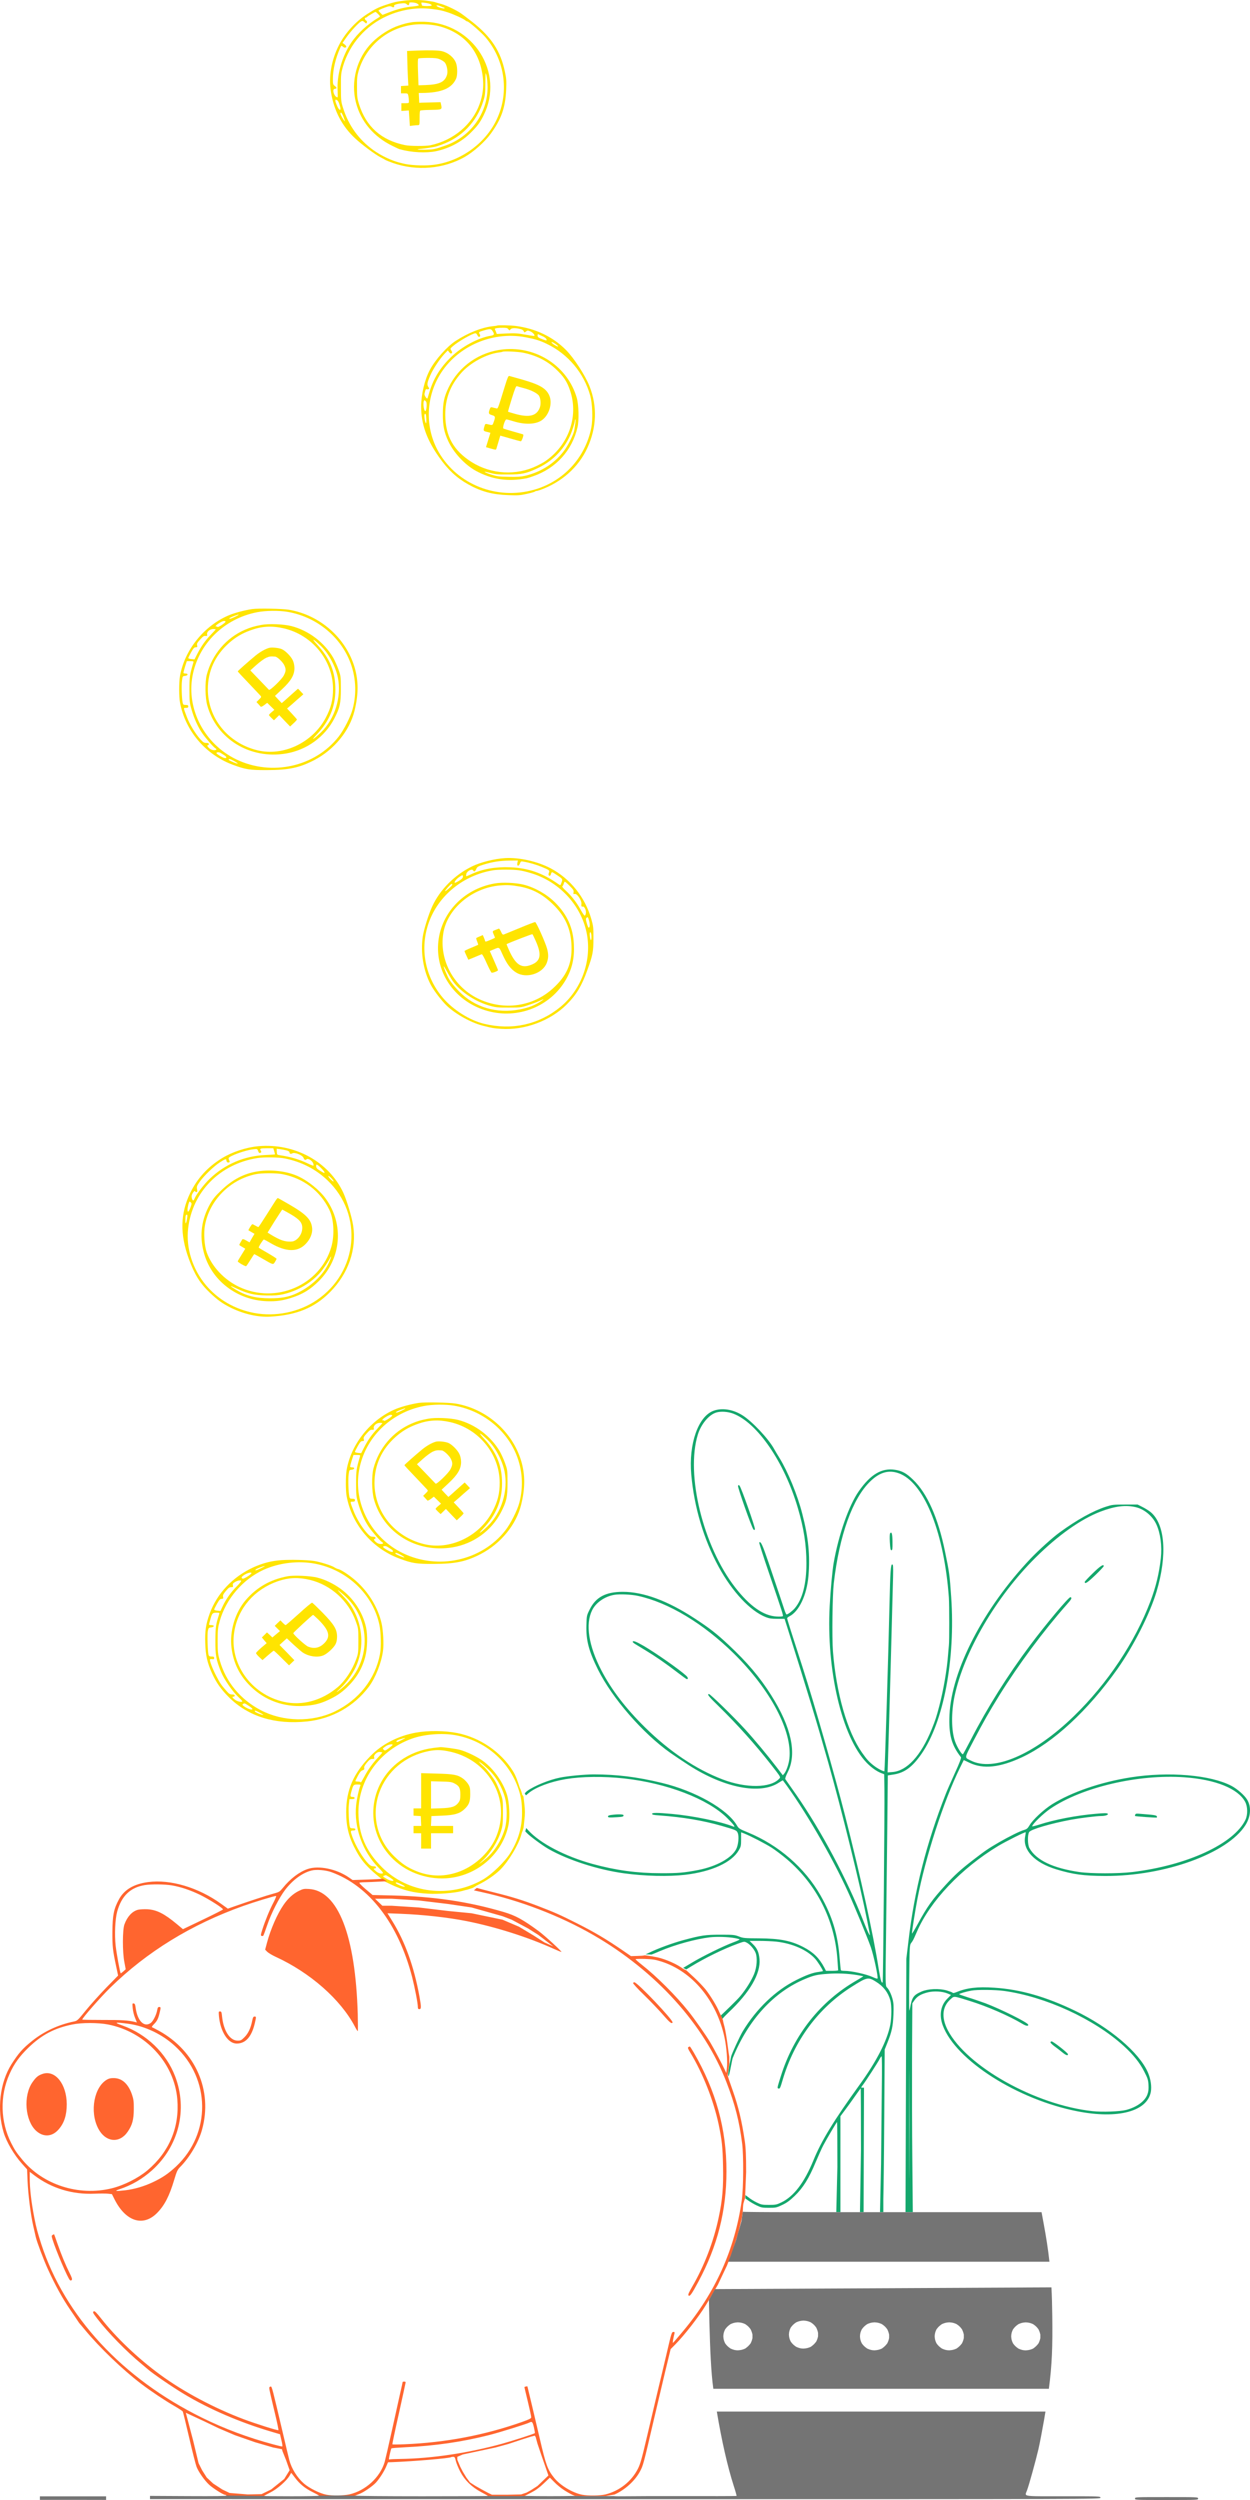 <svg width="300" height="600" viewBox="0 0 300 600" fill="none" xmlns="http://www.w3.org/2000/svg">
<path d="M104.089 419.491C101.039 419.876 98.355 420.91 95.98 422.628C88.419 428.114 87.396 438.84 93.807 445.641C97.094 449.164 102.153 451.109 107.103 450.794C114.518 450.303 120.764 444.852 122.079 437.771C122.408 436.018 122.225 432.566 121.714 430.866C120.855 427.939 118.682 424.784 116.216 422.856C114.828 421.752 111.87 420.314 110.244 419.929C109.13 419.666 106.208 419.28 105.642 419.315C105.496 419.333 104.802 419.42 104.089 419.491ZM107.358 420.262C112.381 421.173 116.49 424.188 118.719 428.587C120.6 432.303 120.746 436.684 119.139 440.681C117.696 444.274 114.335 447.551 110.555 449.058C106.938 450.496 103.304 450.478 99.761 449.006C97.77 448.182 96.455 447.306 94.683 445.588C90.501 441.574 89.095 435.703 91.012 430.252C92.839 425.117 97.295 421.366 102.902 420.262C104.491 419.946 105.696 419.946 107.358 420.262ZM117.057 424.503C118.956 426.256 120.454 428.762 121.184 431.409C121.75 433.477 121.75 436.842 121.184 438.84C120.399 441.627 118.627 444.431 116.563 446.131C114.938 447.481 114.5 447.726 115.723 446.622C117.714 444.799 119.504 441.96 120.289 439.331C120.654 438.139 120.709 437.561 120.709 434.984C120.709 432.092 120.691 431.952 120.125 430.392C119.796 429.498 119.285 428.307 118.992 427.746C118.445 426.694 116.545 424.275 115.924 423.82C115.742 423.697 115.431 423.399 115.23 423.171L114.865 422.733L115.413 423.101C115.723 423.311 116.454 423.942 117.057 424.503Z" fill="#FFE400"/>
<path d="M101.076 434.02H99.249V435.756L100.126 435.808L100.984 435.861L101.094 438.227H99.249V439.979H101.076V443.66H103.45V439.979H108.747V438.227H103.432L103.541 435.861L106.098 435.756C109.075 435.633 110.299 435.282 111.431 434.231C112.564 433.179 112.856 432.425 112.856 430.603C112.856 429.253 112.801 428.92 112.399 428.237C112.144 427.816 111.596 427.202 111.157 426.887C109.861 425.94 108.911 425.765 104.783 425.66L101.076 425.555V434.02ZM109.002 427.991C110.189 428.587 110.482 429.095 110.482 430.655C110.482 431.794 110.409 432.092 110.062 432.583C109.294 433.617 108.418 433.898 105.788 433.985L103.45 434.055V427.5L105.879 427.57C107.888 427.606 108.418 427.676 109.002 427.991Z" fill="#FFE400"/>
<path fill-rule="evenodd" clip-rule="evenodd" d="M125.636 431.173L125.363 430.752C125.31 430.795 125.294 430.738 125.294 430.507C125.294 430.507 124.969 429.421 124.799 429.185C124.763 429.135 124.695 428.92 124.593 428.601C124.324 427.756 123.822 426.18 123.079 425.022C120.212 420.447 115.207 417.029 109.801 415.943C106.843 415.347 102.77 415.294 99.775 415.837C95.592 416.591 91.647 418.624 88.944 421.411C84.798 425.635 83.082 429.596 83.082 434.942C83.082 438.5 83.757 441.111 85.565 444.354C86.625 446.282 87.666 447.561 89.656 449.349C90.228 449.864 91.135 450.585 91.734 451.062C92.093 451.347 92.341 451.544 92.341 451.557L93.784 452.258C96.779 453.678 99.208 454.291 102.733 454.484C105.235 454.624 108.87 454.344 110.715 453.888C110.876 453.848 111.056 453.797 111.235 453.747C111.575 453.651 111.913 453.556 112.118 453.534L113.43 453.115C114.118 452.722 114.265 452.617 114.339 452.565C114.352 452.556 114.363 452.548 114.374 452.541C114.425 452.507 114.482 452.48 114.805 452.329L114.806 452.328C116.742 451.382 118.769 449.997 120.066 448.718C122.075 446.702 124.485 442.706 125.125 440.287C125.234 439.849 125.362 439.499 125.399 439.499L125.654 438.657L125.855 436.8C126.02 435.415 126.02 434.468 125.855 433.049L125.636 431.173ZM109.345 416.451C116.449 417.748 122.221 422.708 124.449 429.421C125.088 431.331 125.289 432.733 125.289 435.117C125.289 438.57 124.412 441.567 122.495 444.687C121.216 446.79 117.984 449.91 115.828 451.137C107.902 455.641 97.966 454.414 91.665 448.139C87.812 444.301 86.04 440.165 86.022 434.942C86.022 427.125 91.099 420.079 98.807 417.292C101.784 416.205 106.13 415.872 109.345 416.451ZM96.432 417.59C95.282 418.168 95.154 418.204 95.154 417.888C95.154 417.765 95.592 417.538 96.122 417.397C97.492 416.977 97.565 417.012 96.432 417.59ZM94.222 418.764C94.222 418.852 93.802 419.203 93.309 419.571C92.487 420.184 92.378 420.202 92.104 419.956C91.793 419.641 91.793 419.641 92.633 419.062C93.2 418.677 94.259 418.484 94.222 418.764ZM91.739 420.552C91.83 420.57 91.428 421.06 90.862 421.656C89.401 423.216 88.378 424.618 87.41 426.441C86.953 427.3 86.588 427.913 86.57 427.791C86.57 427.668 86.314 427.58 85.931 427.58C85.584 427.58 85.291 427.528 85.291 427.458C85.291 427.388 85.565 426.827 85.894 426.196C86.314 425.39 86.625 425.004 86.99 424.881C87.392 424.741 87.483 424.618 87.41 424.32C87.337 424.058 87.52 423.672 88.049 423.041C88.652 422.322 88.908 422.147 89.346 422.147C89.839 422.147 89.894 422.095 89.784 421.726C89.638 421.183 90.57 420.359 91.191 420.465C91.41 420.517 91.665 420.552 91.739 420.552ZM86.479 428.579C86.15 429.333 85.638 431.664 85.474 433.224C84.908 438.535 87.026 444.441 90.88 448.262C91.519 448.911 91.994 449.489 91.921 449.542C91.647 449.822 90.825 449.612 90.277 449.138C89.602 448.56 89.547 448.437 89.949 448.437C90.095 448.437 90.223 448.315 90.223 448.175C90.223 447.999 90.04 447.912 89.62 447.912C89.182 447.912 88.871 447.754 88.451 447.333C87.1 445.984 85.365 443.057 84.561 440.813C84.068 439.446 84.086 439.323 84.743 439.323C85.109 439.323 85.291 439.236 85.291 439.061C85.291 438.885 85.109 438.798 84.67 438.798C84.141 438.798 84.031 438.727 83.94 438.307C83.721 437.325 83.593 434.451 83.721 433.136L83.867 431.787H84.488C84.926 431.787 85.109 431.699 85.109 431.524C85.109 431.366 84.944 431.261 84.67 431.261C84.049 431.261 84.013 431.138 84.287 430.122C84.78 428.334 84.817 428.281 85.766 428.281C86.497 428.281 86.588 428.317 86.479 428.579ZM93.547 450.576C94.022 450.891 94.423 451.207 94.423 451.277C94.423 451.592 93.528 451.364 92.688 450.856C91.885 450.383 91.83 450.295 92.14 450.173C92.341 450.102 92.542 450.032 92.579 450.032C92.626 450.017 92.946 450.211 93.35 450.456L93.482 450.537L93.547 450.576ZM96.432 452.293C97.145 452.661 97.327 452.802 97.035 452.819C96.56 452.819 94.971 452.118 94.971 451.908C94.971 451.662 95.409 451.768 96.432 452.293Z" fill="#FFE400"/>
<path fill-rule="evenodd" clip-rule="evenodd" d="M165.905 353.923C165.247 346.562 167.548 339.954 171.238 338.587C173.283 337.833 175.877 338.236 178.141 339.639C180.516 341.111 184.497 345.352 185.83 347.824C186.086 348.279 186.634 349.208 187.072 349.909C189.081 353.152 191.401 358.795 192.552 363.317C194.031 368.996 194.451 373.343 194.031 378.268C193.629 382.842 191.766 386.768 189.447 387.925C189.154 388.065 188.917 388.276 188.917 388.398C188.917 388.609 190.177 392.587 192.661 400.264C195.419 408.835 200.314 425.923 202.797 435.668C206.596 450.584 209.592 464.22 210.907 472.633C211.327 475.227 211.564 476.05 211.838 475.77C211.948 475.665 212.331 434.179 212.258 429.376L212.203 425.818L211.473 425.538C210.432 425.152 209.062 424.171 207.984 423.049C202.067 416.88 198.286 400.825 199.126 385.366C199.346 381.388 199.766 376.883 200.076 375.113C201.263 368.33 203.729 361.302 206.103 357.902C208.934 353.835 211.619 352.258 214.815 352.749C216.495 353.012 217.536 353.572 219.144 355.132C222.522 358.375 225.152 364.281 226.796 372.309C227.837 377.321 227.928 377.952 228.294 383.351C229.316 398.319 226.467 413.304 221.153 420.946C218.943 424.118 217.08 425.485 214.431 425.888L213.08 426.099L212.952 438.648C212.879 445.536 212.751 456.893 212.66 463.887C212.496 476.155 212.496 476.594 212.824 476.944C213.372 477.488 213.902 478.592 214.231 479.836C214.468 480.747 214.505 481.484 214.431 483.517C214.322 486.304 214.03 487.653 212.97 490.282L212.331 491.877L212.222 508.335C212.167 517.379 212.057 526.16 212.002 527.807V530.912H211.202L211.454 519.307C211.488 515.384 211.536 510.667 211.577 506.708L211.577 506.678C211.602 504.263 211.623 502.133 211.637 500.641C211.692 496.714 211.674 493.507 211.582 493.507C211.509 493.507 211.308 493.787 211.126 494.138C210.76 494.892 207.692 499.624 207.035 500.465C206.775 500.807 206.67 500.947 206.706 501.004C206.73 501.044 206.823 501.044 206.98 501.044H207.363L207.266 530.912H206.392L206.633 516.029C206.633 507.879 206.596 501.219 206.578 501.219C206.542 501.219 205.939 502.025 205.263 503.007C204.569 504.006 203.492 505.513 202.852 506.354L201.702 507.897V530.912H200.707L200.971 520.06C200.971 514.136 200.935 509.281 200.898 509.281C200.807 509.281 198.359 513.418 197.592 514.89C197.209 515.608 196.387 517.466 195.729 519.009C194.159 522.794 192.734 525.091 190.743 527.001C189.538 528.158 188.844 528.666 187.73 529.192C186.36 529.84 186.196 529.875 184.534 529.875C182.945 529.875 182.689 529.823 181.612 529.314C180.954 528.999 179.986 528.438 179.475 528.053C179.214 527.861 179.024 527.722 178.882 527.63V526.815L179.603 527.334C180.059 527.72 180.954 528.28 181.612 528.596C182.689 529.122 182.927 529.174 184.534 529.174C186.123 529.174 186.378 529.122 187.456 528.613C190.469 527.194 193.008 523.881 195.218 518.483C197.136 513.768 200.113 508.913 206.176 500.518C210.359 494.751 212.897 489.826 213.664 485.953C213.993 484.2 214.011 481.273 213.683 480.099C213.153 478.189 212.039 476.734 210.231 475.612C208.35 474.438 208.112 474.49 204.441 476.804C196.387 481.904 190.597 489.739 187.803 499.308C187.292 501.061 187.164 501.342 186.871 501.254C186.793 501.236 186.73 501.222 186.689 501.185C186.526 501.045 186.675 500.573 187.401 498.274C190.488 488.372 196.862 480.309 205.592 475.297C206.468 474.788 207.181 474.35 207.181 474.315C207.181 474.28 206.468 474.14 205.592 474C203.455 473.649 200.935 473.544 198.633 473.719C196.113 473.894 195.291 474.087 193.319 474.911C185.739 478.031 179.603 484.726 175.858 493.928C175.782 494.113 175.631 494.88 175.467 495.722C175.212 497.022 174.922 498.499 174.817 498.274C174.644 497.904 175.034 495.647 175.034 495.647C175.058 495.626 175.2 494.899 175.317 494.305C175.391 493.928 175.455 493.605 175.471 493.548C175.635 492.9 177.502 488.775 178.269 487.495C181.557 482.08 186.141 477.68 191.109 475.209C193.556 473.982 195.108 473.421 196.46 473.264C197.026 473.193 197.501 473.088 197.501 473.053C197.501 472.755 196.223 470.757 195.62 470.091C193.666 467.953 190.122 466.41 186.269 465.99C185.374 465.902 183.566 465.815 182.251 465.815H179.895L180.735 466.638C181.721 467.602 182.141 468.566 182.287 470.196C182.58 473.684 179.968 478.189 174.817 483.026C174.186 483.619 173.631 484.212 173.369 484.55L173.008 483.714C173.752 483.009 176.836 480.077 177.685 479.047C179 477.47 180.333 475.349 180.972 473.789C181.648 472.177 181.812 469.881 181.338 468.671C180.972 467.76 179.968 466.621 179.219 466.235L179.16 466.206C178.982 466.118 178.862 466.058 178.735 466.035C178.476 465.988 178.186 466.091 177.305 466.405L177.046 466.498C173.703 467.707 169.174 469.916 165.722 472.037L164.708 472.662L163.959 472.299L166.033 471.055C168.626 469.495 173.557 467.077 175.986 466.165C176.863 465.85 177.539 465.534 177.502 465.464C177.447 465.394 176.954 465.254 176.37 465.149C174.763 464.851 172.023 464.763 170.379 464.956C166.964 465.359 162.069 466.708 158.417 468.251C157.467 468.671 156.535 469.04 156.371 469.092L154.919 469.041C155.151 468.953 155.401 468.839 155.714 468.689C157.978 467.585 161.357 466.358 163.969 465.639C168.352 464.465 169.284 464.325 172.936 464.325C176.005 464.325 176.297 464.36 177.32 464.745C178.342 465.149 178.635 465.184 182.159 465.201C187.2 465.236 189.848 465.762 192.825 467.304C195.218 468.549 196.606 469.916 197.848 472.247L198.232 473.001H199.693C200.496 473.001 201.154 472.948 201.154 472.86C201.154 472.83 201.137 472.589 201.11 472.21L201.11 472.209C201.074 471.715 201.023 470.99 200.971 470.196C200.314 460.837 196.022 452.336 188.88 446.237C187.766 445.291 186.104 444.029 185.173 443.433C183.621 442.451 180.096 440.628 178.507 439.997L177.867 439.752V441.435C177.867 442.977 177.813 443.205 177.32 444.046C175.639 446.991 170.818 449.199 164.444 449.953C160.48 450.408 154.782 450.286 149.778 449.602C143.495 448.743 136.299 446.412 131.66 443.766C130.181 442.925 127.149 440.681 126.473 439.945C126.322 439.783 126.18 439.637 126.067 439.531L126.291 438.729L126.839 439.331C129.669 442.416 135.605 445.518 142.198 447.341C147.751 448.866 152.864 449.567 158.599 449.567C162.763 449.585 164.261 449.444 167.603 448.796C171.95 447.937 175.548 445.957 176.68 443.801C177.21 442.802 177.411 440.699 177.046 439.892C176.79 439.279 176.644 439.209 173.247 438.227C168.736 436.93 163.95 436.124 158.234 435.703C156.864 435.616 156.499 435.528 156.499 435.318C156.499 435.02 157.759 435.02 161.247 435.335C166.307 435.791 172.973 437.158 176.023 438.385C176.626 438.63 176.023 437.807 174.507 436.317C169.904 431.742 160.042 427.957 149.833 426.835C144.901 426.291 139.641 426.344 135.77 426.993C132.099 427.606 128.555 428.938 126.857 430.358L126.236 430.884L125.934 430.437C126.052 430.281 126.234 430.048 126.51 429.849C128.208 428.605 131.77 427.15 134.4 426.624C136.281 426.239 140.335 425.853 142.491 425.853C148.025 425.853 152.864 426.449 158.818 427.886C166.854 429.814 174.598 434.196 176.863 438.105C177.301 438.841 177.447 438.946 179.511 439.787C186.871 442.819 193.154 448.27 196.953 454.948C199.747 459.873 201.099 464.325 201.519 470.021C201.647 471.511 201.775 472.79 201.811 472.86C201.866 472.948 202.213 473.001 202.597 473.001C204.35 473.001 207.875 473.772 209.519 474.525C210.048 474.771 210.541 474.929 210.596 474.858C210.834 474.648 209.683 469.302 208.989 467.304C208.003 464.553 205.172 457.7 203.565 454.159C199.638 445.501 192.953 434.038 187.894 427.291C187.876 427.255 187.438 427.501 186.926 427.834C182.452 430.796 173.813 429.113 165.302 423.645C163.713 422.611 161.741 421.296 160.9 420.7C154.252 416.003 146.929 407.573 143.513 400.702C141.285 396.198 140.628 393.656 140.737 390.046C140.792 387.785 140.81 387.697 141.523 386.278C142.965 383.316 145.376 382.036 149.486 382.036C154.417 382.036 160.225 384.174 166.654 388.381C170.288 390.747 171.95 392.044 174.836 394.743C179.365 398.985 182.379 402.543 185.082 406.837C189.94 414.531 191.31 420.893 189.063 425.31C188.588 426.256 188.387 426.87 188.479 426.993C188.57 427.115 189.757 428.815 191.127 430.778C197.154 439.472 203.309 451.057 207.181 460.942C208.258 463.729 208.971 465.149 208.733 464.062C208.696 463.893 208.554 463.17 208.375 462.251L208.372 462.237L208.362 462.183L208.229 461.504L208.112 460.907C206.432 452.407 202.049 434.599 198.761 422.961C195.985 413.146 193.903 406.311 188.862 390.309L188.296 388.521H186.543C185.173 388.521 184.607 388.433 183.803 388.118C180.059 386.646 175.749 382.036 172.498 376.077C168.882 369.434 166.599 361.74 165.905 353.923ZM219.073 530.912H217.324L217.518 470.109L218.011 465.99C219.436 453.739 222.321 442.399 226.997 430.498C227.253 429.814 228.221 427.624 229.134 425.608C230.266 423.154 230.741 421.892 230.631 421.734C228.33 418.79 227.673 416.319 227.874 411.569C228.367 400.807 236.074 385.945 247.288 374.114C249.315 371.993 252.548 369.066 254.301 367.787C258.484 364.737 262.301 362.616 265.442 361.6C266.903 361.127 267.159 361.091 270.026 361.091H273.04L274.209 361.687C274.848 362.003 275.706 362.546 276.126 362.879C279.633 365.754 280.199 373.22 277.569 382.001C275.962 387.364 272.054 395.076 268.182 400.562C261.095 410.552 252.822 418.212 245.261 421.752C239.946 424.223 236.001 424.644 232.714 423.084L231.307 422.418L230.394 424.276C226.467 432.268 222.102 445.711 220.166 455.824C219.618 458.716 218.87 463.483 218.87 464.027C218.87 464.185 219.509 463.133 220.294 461.696C222.486 457.647 223.783 455.824 226.942 452.389C229.152 449.97 230.613 448.656 233.499 446.43C236.476 444.134 237.17 443.661 239.763 442.153C242.302 440.699 244.768 439.472 245.827 439.174C246.43 438.998 246.649 438.806 247.087 438.07C247.872 436.72 250.484 434.301 252.475 433.039C257.205 430.095 264.127 427.711 271.305 426.572C280.51 425.117 290.573 425.976 295.577 428.623C296.965 429.359 298.682 430.866 299.303 431.9C300.362 433.618 300.198 435.966 298.92 438.017C294.628 444.817 279.56 450.286 265.259 450.233C260.036 450.216 257.534 449.865 253.479 448.638C248.292 447.043 245.407 444.029 246.028 440.786C246.137 440.243 246.192 439.752 246.174 439.735C246.046 439.612 241.279 441.996 239.544 443.047C230.704 448.393 223.216 456.28 220.057 463.624L219.899 463.983C219.178 465.629 219.145 465.704 218.632 466.393C218.322 466.814 218.285 467.462 218.212 475.139C218.157 482.465 218.176 483.271 218.395 482.027C218.851 479.363 219.217 478.82 221.153 477.978C222.705 477.295 225.39 477.172 227.253 477.715C227.947 477.926 228.586 478.171 228.641 478.259C228.714 478.364 229.006 478.329 229.426 478.154C231.983 477.084 234.558 476.769 238.667 477.049C244.895 477.452 250.996 479.205 258.027 482.588C266.319 486.566 273.442 492.613 275.505 497.398C276.181 498.975 276.437 500.746 276.199 502.078C275.305 506.757 268.291 508.615 258.611 506.722C244.201 503.918 229.426 494.506 226.285 486.163C225.353 483.692 225.737 481.326 227.307 479.731L228.239 478.784L227.399 478.434C226.193 477.926 224.166 477.803 222.723 478.154C221.079 478.557 220.166 479.082 219.509 480.011L218.961 480.8L218.888 493.507C218.87 500.5 218.888 511.753 218.961 518.518L219.073 530.912ZM191.456 361.845C188.241 350.908 181.758 341.461 175.968 339.271C174.653 338.78 172.991 338.675 171.895 339.008C170.124 339.551 168.242 341.812 167.475 344.336C164.553 353.905 168.736 371.047 176.443 380.984C179.931 385.471 183.219 387.785 186.36 387.96C187.164 388.013 187.821 387.96 187.876 387.873C188.004 387.68 187.858 387.224 184.497 377.356C183.164 373.465 182.141 370.258 182.214 370.188C182.58 369.837 182.981 370.679 184.442 374.973L184.932 376.424L184.933 376.426C186.77 381.865 187.943 385.34 188.296 386.453C188.479 387.014 188.698 387.469 188.771 387.469C189.1 387.469 190.195 386.628 190.762 385.962C192.606 383.754 193.538 380.126 193.538 375.201C193.538 370.784 192.917 366.77 191.456 361.845ZM227.727 383.438C226.632 368.225 222.047 356.429 216.221 353.8C213.628 352.644 211.308 353.169 208.898 355.5C204.624 359.584 201.446 368.453 200.113 379.968C199.784 382.86 199.656 392.973 199.912 396.32C200.697 406.346 203.345 415.618 206.907 420.665C208.039 422.278 208.587 422.874 209.738 423.768C210.651 424.486 212.094 425.222 212.258 425.082C212.349 424.977 213.19 397.81 213.482 384.928C213.664 377.076 213.774 375.464 214.121 375.464C214.358 375.464 214.395 375.884 214.34 378.443C214.267 382.001 213.263 418.615 213.116 422.593L213.025 425.38L214.176 425.292C217.664 425.012 220.988 421.419 223.582 415.074C224.477 412.866 224.732 412.095 225.426 409.448C226.449 405.522 227.271 400.72 227.545 397.022L227.568 396.736L227.597 396.383C227.651 395.726 227.7 395.131 227.727 394.918C227.855 394.095 227.837 385.103 227.727 383.438ZM277.496 365.789C276.583 363.843 274.647 362.231 272.656 361.74C270.191 361.144 267.597 361.46 264.109 362.792C259.379 364.614 253.954 368.453 248.548 373.816C239.088 383.193 231.362 396.426 229.097 407.064C228.275 411.026 228.312 415.372 229.207 417.914C229.7 419.333 230.887 421.244 231.125 420.998C231.198 420.928 232.056 419.333 233.024 417.475C236.987 409.781 241.845 402.052 247.233 394.848C250.995 389.818 256.548 383.193 256.913 383.316C257.351 383.456 257.187 383.806 256.018 385.103C250.429 391.43 244.475 399.44 239.873 406.837C237.298 411.008 236.129 413.059 233.663 417.756C233.502 418.065 233.353 418.35 233.215 418.614C232.083 420.775 231.713 421.483 231.937 421.882C232.047 422.076 232.297 422.197 232.669 422.376C232.762 422.421 232.862 422.469 232.969 422.523C238.43 425.31 248.238 421.104 257.717 411.884C265.789 404.05 272.382 394.147 276.126 384.245C277.423 380.792 278.19 377.584 278.592 373.991C278.921 371.064 278.501 367.927 277.496 365.789ZM176.132 396.864C168.845 389.678 160.462 384.613 153.12 383.018C151.549 382.667 148.719 382.544 147.458 382.755C145.139 383.14 143.002 384.63 142.107 386.47C140.463 389.801 141.267 394.988 144.353 400.93C146.783 405.575 150.161 409.991 154.764 414.531C160.681 420.367 167.037 424.626 173.429 427.063C179.055 429.201 184.881 429.148 186.981 426.922L187.019 426.883C187.096 426.804 187.157 426.741 187.186 426.667C187.291 426.393 186.956 425.962 185.379 423.939L185.027 423.487C181.191 418.597 176.973 413.9 172.534 409.553C170.069 407.152 169.612 406.574 170.16 406.574C170.489 406.574 176.224 412.182 178.744 414.952C181.027 417.44 184.187 421.244 186.36 424.083L187.876 426.064L188.223 425.66C188.753 424.977 189.301 423.4 189.447 422.085C190.195 415.53 184.936 405.557 176.132 396.864ZM298.828 432.426C297.111 429.254 291.724 427.08 284.254 426.554C273.204 425.766 259.671 428.938 252.11 434.073C250.411 435.213 247.726 437.824 247.726 438.315C247.726 438.385 248.439 438.21 249.333 437.929C253.114 436.702 258.301 435.703 263.031 435.3C265.004 435.125 265.68 435.125 265.844 435.283C266.118 435.546 265.314 435.844 264.291 435.844C263.141 435.844 259.214 436.334 257.041 436.737C252.164 437.649 247.452 439.033 247.014 439.682C246.576 440.33 246.612 442.732 247.069 443.555C248.694 446.447 252.694 448.358 259.05 449.287C261.862 449.69 268.401 449.69 271.761 449.287C284.966 447.692 296.198 442.486 298.92 436.72C299.486 435.493 299.449 433.565 298.828 432.426ZM269.698 491.036C262.575 484.551 250.941 479.205 240.95 477.821C238.887 477.54 234.503 477.488 233.115 477.75C231.946 477.961 230.193 478.469 230.193 478.609C230.193 478.662 231.143 478.995 232.293 479.363C233.444 479.713 235.325 480.362 236.494 480.783C240.147 482.167 246.576 485.357 246.758 485.9C246.904 486.339 246.283 486.268 245.443 485.76C242.156 483.797 236.914 481.519 232.714 480.222L232.259 480.081L232.022 480.007C229.803 479.317 229.196 479.128 228.768 479.316C228.606 479.387 228.47 479.511 228.282 479.682C228.23 479.73 228.173 479.781 228.111 479.836C226.12 481.606 225.901 484.218 227.472 487.25C232.056 495.978 248.439 505.162 262.155 506.67C264.529 506.933 268.766 506.775 270.264 506.389C272.875 505.706 274.83 504.251 275.396 502.604C275.633 501.955 275.688 501.324 275.633 500.343C275.56 499.151 275.432 498.765 274.61 497.17C273.533 495.049 272.017 493.157 269.698 491.036ZM218.23 509.807C218.23 521.322 218.249 526.037 218.267 520.271C218.303 514.522 218.303 505.092 218.267 499.326C218.249 493.577 218.23 498.292 218.23 509.807Z" fill="#14A76C"/>
<path d="M67.653 374.429C65.188 374.587 63.087 375.13 60.804 376.164C55.855 378.443 52.093 382.421 50.321 387.259C49.408 389.783 49.152 391.5 49.262 394.41C49.353 397.354 49.736 399.019 50.887 401.596C51.91 403.839 53.006 405.399 54.923 407.327C59.599 411.972 65.973 413.952 73.717 413.146C79.671 412.515 84.986 409.535 88.51 404.838C90.118 402.7 91.56 399.037 91.926 396.162C92.145 394.585 91.962 391.22 91.579 389.59C90.775 386.067 88.766 382.597 86.008 379.95C84.511 378.495 82.063 376.795 81.205 376.585C80.931 376.532 80.511 376.339 80.255 376.164C79.616 375.726 76.767 374.832 75.324 374.622C73.589 374.376 69.845 374.289 67.653 374.429ZM75.707 375.305C83.36 376.813 89.478 382.632 91.049 389.923C91.433 391.746 91.524 395.286 91.195 396.969C90.081 402.945 86.118 407.975 80.347 410.762C74.904 413.374 67.909 413.251 62.558 410.429C57.663 407.853 54.229 403.681 52.75 398.528C52.293 396.933 52.239 396.495 52.239 393.796C52.239 391.115 52.293 390.641 52.732 389.064C54.229 383.753 58.247 379.056 63.252 376.76C67.05 375.042 71.616 374.517 75.707 375.305ZM62.667 376.357C61.553 376.918 61.023 377.04 61.407 376.655C61.626 376.462 63.16 375.866 63.544 375.849C63.653 375.849 63.252 376.077 62.667 376.357ZM60.348 377.549C60.348 377.829 58.54 378.986 58.247 378.881C57.791 378.706 57.937 378.39 58.759 377.899C59.508 377.461 60.348 377.268 60.348 377.549ZM56.841 380.704C55.489 382.036 54.193 383.858 53.426 385.524L52.914 386.628L52.147 386.558C51.745 386.523 51.398 386.4 51.398 386.312C51.398 386.207 51.709 385.576 52.074 384.928C52.622 383.946 52.841 383.718 53.188 383.718C53.572 383.718 53.627 383.648 53.535 383.227C53.462 382.859 53.59 382.579 54.102 381.966C54.905 381.002 55.033 380.914 55.581 380.914C55.928 380.914 55.983 380.844 55.891 380.493C55.818 380.178 55.891 380.003 56.293 379.757C56.896 379.354 57.645 379.179 57.864 379.372C57.973 379.442 57.535 380.02 56.841 380.704ZM52.586 387.434C51.8 389.87 51.709 390.501 51.691 393.709C51.672 397.284 51.855 398.248 53.042 401.245C53.755 402.998 55.745 405.89 57.133 407.204C57.699 407.73 58.156 408.221 58.156 408.291C58.156 408.624 57.005 408.396 56.403 407.94C55.727 407.432 55.617 407.204 56.056 407.204C56.202 407.204 56.33 407.082 56.33 406.941C56.33 406.766 56.147 406.678 55.709 406.678C55.197 406.678 54.96 406.538 54.284 405.75C53.115 404.435 52.768 403.909 51.873 402.174C51.015 400.527 50.248 398.493 50.394 398.248C50.449 398.178 50.704 398.143 50.942 398.195C51.307 398.248 51.398 398.195 51.398 397.915C51.398 397.635 51.271 397.564 50.778 397.564C50.303 397.564 50.138 397.477 50.047 397.161C49.846 396.495 49.718 392.254 49.883 391.43C50.029 390.711 50.083 390.641 50.613 390.589C51.453 390.501 51.563 390.028 50.741 390.028C50.211 390.028 50.12 389.975 50.193 389.712C50.248 389.555 50.376 389.064 50.485 388.661C50.887 387.189 50.997 387.048 51.91 387.048C52.659 387.048 52.713 387.066 52.586 387.434ZM59.745 409.43C60.384 409.851 60.658 410.131 60.549 410.236C60.329 410.447 59.27 410.026 58.521 409.483C58.138 409.185 58.101 409.115 58.339 408.957C58.704 408.729 58.649 408.712 59.745 409.43ZM62.375 411.06C62.923 411.341 63.288 411.586 63.178 411.586C62.758 411.586 61.261 410.973 61.188 410.762C61.042 410.429 61.279 410.482 62.375 411.06Z" fill="#FFE400"/>
<path d="M69.023 378.302C64.859 379.091 61.626 380.949 58.978 384.016C56.421 386.996 55.069 391.483 55.563 395.461C56.019 399.142 57.517 402.174 60.165 404.751C63.562 408.081 68.091 409.728 72.95 409.413C75.196 409.272 76.675 408.939 78.538 408.098C80.547 407.187 81.789 406.381 83.177 405.066C85.479 402.875 86.903 400.527 87.652 397.67C88.182 395.654 88.273 392.464 87.853 390.554C87.049 386.926 84.785 383.508 81.734 381.3C79.999 380.055 78.027 379.091 76.127 378.618C74.466 378.197 70.521 378.022 69.023 378.302ZM74.411 379.179C79.433 380.406 83.634 384.209 85.387 389.117C85.99 390.782 86.008 390.869 86.008 393.796C86.008 396.6 85.972 396.863 85.497 398.178C84.529 400.842 82.83 403.418 81.04 404.926C77.205 408.168 72.475 409.448 68.073 408.431C60.238 406.626 55.015 399.247 56.22 391.658C57.115 385.979 61.06 381.422 66.74 379.477C69.297 378.6 71.653 378.513 74.411 379.179ZM82.447 382.737C89.332 388.643 89.186 399.282 82.136 405.101C80.529 406.416 80.365 406.416 81.808 405.084C83.086 403.909 84.547 401.859 85.369 400.123C87.232 396.145 87.177 391.167 85.205 387.118C84.31 385.296 83.725 384.489 82.045 382.737C80.657 381.282 80.766 381.282 82.447 382.737Z" fill="#FFE400"/>
<path d="M71.708 387.311C70.064 388.801 68.639 390.028 68.548 390.028C68.457 390.028 68.146 389.765 67.836 389.45L67.306 388.889L66.612 389.537L65.936 390.203L66.557 390.834L67.197 391.465L66.283 392.219L65.37 392.99L64.731 392.377L64.073 391.781L62.85 392.99L63.416 393.674L64 394.357L62.722 395.444C62.01 396.057 61.444 396.636 61.444 396.758C61.444 396.863 61.791 397.302 62.229 397.705L62.996 398.423L64.274 397.302C64.987 396.688 65.608 396.18 65.699 396.162C65.772 396.162 66.63 396.951 67.598 397.933L69.37 399.685L70.648 398.458L68.877 396.618L67.087 394.795L67.964 393.989L68.84 393.2L70.484 394.743C71.397 395.584 72.383 396.425 72.676 396.618C74.155 397.582 76.182 397.862 77.589 397.302C78.484 396.934 79.999 395.584 80.493 394.673C80.766 394.182 80.876 393.638 80.894 392.832C80.894 391.044 80.219 389.923 77.424 387.048C76.146 385.751 75.013 384.665 74.904 384.647C74.776 384.612 73.333 385.821 71.708 387.311ZM76.365 388.661C79.031 391.307 79.415 392.78 77.826 394.375C76.694 395.514 75.415 395.777 73.954 395.198C73.278 394.918 70.393 392.306 70.393 391.956C70.393 391.798 74.959 387.574 75.141 387.574C75.196 387.574 75.744 388.065 76.365 388.661Z" fill="#FFE400"/>
<path d="M100.528 336.694C98.829 336.939 96.364 337.587 95.049 338.131C88.985 340.637 84.237 346.544 83.177 352.871C82.94 354.361 82.94 357.778 83.196 359.111C84.456 365.911 89.296 371.607 95.871 374.061C98.921 375.2 99.944 375.358 104.089 375.34C109.368 375.323 111.888 374.78 115.431 372.939C120.216 370.433 123.887 365.928 125.074 361.144C126.061 357.13 126.061 353.94 125.093 350.645C122.974 343.547 116.71 338.078 109.313 336.851C107.724 336.588 101.916 336.483 100.528 336.694ZM108.984 337.36C115.65 338.481 121.403 342.986 123.905 349.085C125.403 352.748 125.659 356.814 124.636 360.67C124.161 362.493 122.536 365.701 121.257 367.331C115.577 374.569 105.167 376.865 96.692 372.764C89.095 369.083 84.748 360.793 86.191 352.801C87.597 345.071 93.752 338.99 101.715 337.447C103.761 337.044 106.902 337.009 108.984 337.36ZM97.24 338.061C97.24 338.183 95.469 339.025 95.195 339.025C94.61 339.025 95.542 338.534 97.204 337.991C97.222 337.973 97.24 338.008 97.24 338.061ZM94.136 339.708C94.136 339.989 92.254 341.216 92.163 340.988C92.127 340.865 92.017 340.812 91.926 340.883C91.834 340.935 91.761 340.9 91.761 340.795C91.761 340.514 93.277 339.568 93.734 339.551C93.953 339.551 94.136 339.621 94.136 339.708ZM91.761 341.566C91.761 341.619 91.213 342.215 90.556 342.898C89.186 344.335 88.328 345.562 87.36 347.438L86.684 348.77L85.935 348.7C85.515 348.664 85.186 348.542 85.186 348.454C85.186 348.349 85.497 347.718 85.862 347.07C86.41 346.088 86.629 345.86 86.976 345.86C87.36 345.86 87.396 345.808 87.305 345.404C87.195 345.036 87.323 344.774 88.017 344.02C88.675 343.284 88.93 343.091 89.314 343.144C89.734 343.179 89.77 343.126 89.698 342.74C89.588 342.162 90.355 341.496 91.177 341.478C91.487 341.478 91.761 341.514 91.761 341.566ZM86.392 349.576C85.533 352.468 85.46 352.959 85.46 356.026C85.46 358.795 85.515 359.251 85.953 360.758C86.593 362.984 87.488 364.964 88.51 366.454C89.405 367.751 91.25 369.854 91.688 370.1C92.127 370.345 91.962 370.573 91.359 370.573C90.994 370.556 90.556 370.398 90.264 370.135C89.752 369.714 89.606 369.346 89.935 369.346C90.044 369.346 90.118 369.224 90.118 369.083C90.118 368.908 89.935 368.82 89.497 368.82C88.967 368.82 88.748 368.68 88.017 367.874C86.83 366.524 85.497 364.316 84.858 362.633C83.963 360.267 83.981 360.408 84.62 360.408C85.058 360.408 85.186 360.337 85.186 360.057C85.186 359.777 85.058 359.706 84.565 359.706C84.017 359.706 83.944 359.636 83.835 359.146C83.616 358.094 83.524 355.079 83.671 353.923C83.817 352.801 83.817 352.783 84.419 352.731C85.113 352.661 85.241 352.17 84.565 352.17C84.31 352.17 84.072 352.117 84.036 352.03C83.999 351.96 84.164 351.294 84.401 350.54L84.839 349.19H85.661C86.447 349.19 86.501 349.225 86.392 349.576ZM93.807 371.765C94.464 372.151 94.501 372.589 93.843 372.431C93.296 372.291 91.944 371.467 91.944 371.257C91.944 371.011 92.583 370.976 92.948 371.222C93.149 371.362 93.533 371.59 93.807 371.765ZM96.163 373.15C96.656 373.43 97.058 373.693 97.058 373.763C97.058 373.938 94.976 373.079 94.903 372.869C94.793 372.554 95.213 372.641 96.163 373.15Z" fill="#FFE400"/>
<path d="M102.72 340.497C100.984 340.83 100.126 341.075 98.793 341.654C94.282 343.599 90.903 347.578 89.624 352.45C89.168 354.238 89.223 357.936 89.734 359.794C91.981 367.909 99.998 372.799 108.637 371.362C113.623 370.52 117.952 367.383 120.234 362.966C121.586 360.32 121.805 359.338 121.805 355.85C121.805 352.836 121.787 352.766 121.202 351.118C120.874 350.207 120.308 348.98 119.979 348.384C117.824 344.686 114.043 341.829 109.934 340.777C108.089 340.304 104.436 340.164 102.72 340.497ZM108.107 341.321C114.92 342.898 119.869 348.962 119.924 355.78C119.942 358.444 119.431 360.443 118.134 362.861C114.956 368.803 107.906 372.115 101.715 370.573C94.702 368.838 89.88 362.879 89.88 355.938C89.88 351.609 91.597 347.858 94.921 344.879C96.473 343.494 98.007 342.565 100.017 341.829C102.774 340.795 105.222 340.655 108.107 341.321ZM117.057 345.597C118.901 347.385 120.545 350.487 121.093 353.169C122.006 357.778 120.381 363.054 117.02 366.296C115.267 367.979 114.445 368.452 115.906 366.927C119.029 363.65 120.49 360.215 120.49 356.026C120.508 351.837 119.193 348.577 116.198 345.317C114.536 343.512 115.084 343.704 117.057 345.597Z" fill="#FFE400"/>
<path d="M104.546 346.018C103.56 346.316 102.391 346.999 101.35 347.841C99.688 349.208 97.058 351.539 97.058 351.644C97.058 351.714 98.19 352.941 99.578 354.378C100.948 355.833 102.245 357.183 102.427 357.393C102.774 357.778 102.774 357.796 102.172 358.392L101.551 359.005L101.989 359.479C102.245 359.759 102.5 360.039 102.573 360.127C102.646 360.215 103.012 360.039 103.414 359.741L104.126 359.198L105.843 360.881L105.203 361.424C104.838 361.722 104.546 362.038 104.546 362.125C104.546 362.195 104.82 362.511 105.149 362.826L105.751 363.387L107.012 362.143L108.308 363.51L109.623 364.877L110.463 364.088C110.938 363.667 111.285 363.247 111.267 363.177C111.23 363.107 110.683 362.493 110.062 361.81L108.893 360.565L110.153 359.479C110.829 358.865 111.705 358.094 112.107 357.761L112.801 357.147L112.162 356.464L111.523 355.798L110.262 356.92C109.587 357.533 108.71 358.304 108.327 358.655L107.614 359.268L106.792 358.409L105.989 357.533L107.706 355.921C109.861 353.905 110.664 352.52 110.664 350.855C110.646 350.172 110.518 349.523 110.262 348.98C109.806 347.998 108.436 346.631 107.559 346.281C106.792 345.983 105.149 345.825 104.546 346.018ZM106.044 348.104C106.555 348.156 107.852 349.383 108.217 350.154C108.674 351.101 108.655 351.591 108.089 352.661C107.596 353.607 104.765 356.324 104.546 356.078C104.473 355.991 103.45 354.922 102.245 353.677L100.071 351.416L101.532 350.102C102.336 349.383 103.377 348.629 103.852 348.402C104.637 348.051 104.929 348.016 106.044 348.104Z" fill="#FFE400"/>
<path d="M62.028 275.087C59.087 275.35 55.69 276.471 53.225 277.996C49.846 280.082 47.344 282.816 45.645 286.321C43.271 291.229 43.161 296.189 45.298 302.078C46.705 305.934 48.001 308.02 50.43 310.316C52.239 312.033 53.426 312.875 55.398 313.856C58.503 315.381 61.955 316.17 64.895 315.994C71.16 315.644 75.488 313.874 79.214 310.105C83.634 305.654 85.643 299.817 84.748 294.068C84.456 292.105 83.214 288.039 82.392 286.251C78.922 278.802 70.721 274.315 62.028 275.087ZM65.808 276.296C65.936 276.699 66.009 277.032 65.973 277.067C65.936 277.085 64.895 277.155 63.635 277.207C58.594 277.435 53.974 279.416 50.339 282.904C48.933 284.236 47.052 286.724 46.632 287.794C46.412 288.337 46.157 288.162 46.011 287.408C45.938 287.04 46.029 286.689 46.303 286.269C46.54 285.918 46.741 285.743 46.778 285.866C46.832 285.988 46.979 286.094 47.143 286.094C47.362 286.094 47.38 285.953 47.289 285.41C47.179 284.779 47.252 284.604 47.947 283.605C48.969 282.167 51.362 279.854 52.805 278.943C53.992 278.171 54.321 278.066 54.321 278.417C54.321 278.82 54.613 279.1 54.923 278.978C55.161 278.907 55.179 278.802 55.051 278.557C54.942 278.382 54.868 278.119 54.868 277.979C54.868 277.488 58.868 276.033 60.804 275.823C61.754 275.718 61.754 275.718 61.955 276.261C62.101 276.647 62.229 276.769 62.43 276.699C62.758 276.576 62.777 276.471 62.557 276.103C62.265 275.665 62.521 275.577 64.073 275.577H65.589L65.808 276.296ZM68.804 276.103C69.169 276.208 69.48 276.401 69.48 276.541C69.48 276.909 69.79 277.015 70.155 276.804C70.703 276.471 72.584 277.225 72.84 277.873C73.041 278.399 73.297 278.504 73.607 278.206C73.899 277.926 74.922 278.557 75.141 279.153C75.251 279.433 75.287 279.714 75.233 279.749C75.178 279.801 74.538 279.556 73.808 279.205C71.799 278.241 69.644 277.611 67.105 277.242C66.502 277.155 66.466 277.12 66.429 276.436L66.411 275.7L67.251 275.805C67.726 275.875 68.42 275.998 68.804 276.103ZM68.384 278.031C72.365 278.837 75.781 280.59 78.611 283.289C87.232 291.509 85.972 305.303 75.981 312.051C71.744 314.925 66.137 316.064 61.023 315.118C56.384 314.242 52.348 311.911 49.426 308.44C46.212 304.602 44.604 299.519 45.152 294.839C46.157 286.041 52.768 279.346 61.809 277.926C63.398 277.681 66.923 277.733 68.384 278.031ZM77.205 280.485C77.589 280.87 77.881 281.274 77.881 281.379C77.881 281.607 77.79 281.572 76.73 280.923C76.054 280.502 75.89 280.292 75.872 279.907C75.872 279.486 75.927 279.451 76.201 279.591C76.383 279.696 76.84 280.082 77.205 280.485ZM80.073 283.535C80.073 283.64 79.78 283.447 79.433 283.114C79.086 282.781 78.794 282.395 78.794 282.255C78.794 281.957 80.054 283.237 80.073 283.535ZM45.828 288.617C46.047 288.81 46.011 289.003 45.7 289.844C45.28 290.931 45.006 291.106 45.006 290.282C45.006 289.722 45.353 288.372 45.499 288.372C45.554 288.372 45.7 288.477 45.828 288.617ZM44.915 292.333C44.696 293.753 44.458 294.016 44.495 292.841C44.513 291.702 44.568 291.527 44.86 291.527C44.988 291.527 45.006 291.807 44.915 292.333Z" fill="#FFE400"/>
<path d="M61.937 281.116C58.631 281.607 55.855 283.044 53.133 285.655C51.727 286.987 51.106 287.759 50.449 288.898C48.367 292.596 47.837 296.417 48.878 300.448C50.595 307.213 56.823 312.051 64.092 312.296C66.302 312.366 67.781 312.156 69.845 311.508C72.621 310.631 74.466 309.509 76.548 307.424C81.917 302.078 82.611 293.84 78.21 287.724C76.694 285.603 73.881 283.342 71.397 282.238C68.731 281.063 65.133 280.643 61.937 281.116ZM67.872 281.817C72.895 282.834 76.858 285.866 79.031 290.335C80.127 292.561 80.328 296.417 79.525 299.239C76.84 308.458 66.21 313.067 57.334 308.826C53.828 307.161 50.869 304.024 49.627 300.606C49.061 299.081 48.842 295.961 49.188 294.086C50.284 288.074 55.179 283.114 61.316 281.817C62.758 281.501 66.375 281.501 67.872 281.817ZM78.904 303.077C77.552 306.074 74.466 308.949 70.941 310.508C69.151 311.297 67.434 311.595 64.822 311.595C61.389 311.595 59.087 311.017 56.604 309.527C54.923 308.51 55.015 308.388 56.804 309.247C59.471 310.491 61.042 310.859 64 310.912C65.9 310.947 66.795 310.877 67.927 310.631C71.452 309.825 74.721 307.897 76.968 305.285C77.552 304.619 78.885 302.621 79.178 301.99C79.305 301.727 79.433 301.552 79.47 301.587C79.525 301.622 79.269 302.306 78.904 303.077Z" fill="#FFE400"/>
<path d="M66.137 288.144C65.9 288.512 64.914 290.09 63.909 291.65C62.923 293.227 62.065 294.506 62.01 294.506C61.955 294.506 61.626 294.349 61.297 294.156C60.969 293.963 60.64 293.805 60.567 293.805C60.403 293.805 59.544 295.208 59.635 295.278C59.672 295.295 60.019 295.505 60.384 295.716L61.078 296.119L60.475 297.135L59.891 298.17L59.087 297.714C58.448 297.363 58.266 297.311 58.12 297.504C57.882 297.872 57.425 298.678 57.425 298.783C57.425 298.836 57.754 299.046 58.156 299.274L58.868 299.694L57.973 301.149C57.462 301.938 57.06 302.656 57.06 302.727C57.06 302.937 58.887 303.988 59.069 303.883C59.16 303.831 59.617 303.165 60.092 302.394C60.567 301.622 60.987 300.991 61.023 300.991C61.078 300.991 61.991 301.5 63.051 302.113C65.626 303.603 65.535 303.585 65.991 302.867C66.192 302.534 66.375 302.201 66.375 302.113C66.375 302.025 65.425 301.412 64.274 300.746C63.105 300.08 62.138 299.502 62.101 299.432C61.991 299.291 63.142 297.486 63.325 297.486C63.416 297.486 64.147 297.872 64.968 298.362C68.658 300.518 71.47 300.571 73.406 298.503C74.447 297.416 75.013 296.031 74.922 294.857C74.758 292.754 73.571 291.492 69.571 289.161C68.073 288.284 66.776 287.566 66.703 287.531C66.63 287.496 66.375 287.776 66.137 288.144ZM69.68 291.369C72 292.719 72.657 293.542 72.53 294.98C72.457 296.049 71.781 297.135 70.886 297.679C70.429 297.959 70.064 298.012 69.206 297.977C68.037 297.907 66.996 297.504 65.151 296.399L64.22 295.821L65.936 293.052C66.904 291.544 67.708 290.3 67.745 290.3C67.781 290.3 68.658 290.791 69.68 291.369Z" fill="#FFE400"/>
<path d="M121.257 205.943C118.646 206.101 115.376 206.925 113.313 207.924C109.13 209.957 105.569 213.532 103.724 217.563C102.847 219.456 101.697 223.155 101.459 224.802C100.911 228.64 101.605 232.917 103.322 236.23C103.961 237.474 105.295 239.297 106.701 240.839C108.637 242.977 112.765 245.379 115.869 246.167C118.152 246.746 118.463 246.798 120.253 246.921C125.915 247.307 132.088 245.011 136.051 241.032C138.334 238.736 139.612 236.615 140.964 232.829C142.279 229.201 142.425 228.395 142.425 225.188C142.443 222.629 142.388 222.226 141.914 220.561C140.398 215.285 136.836 210.868 132.124 208.379C128.928 206.714 124.636 205.75 121.257 205.943ZM124.161 207.135C124.015 207.941 124.508 207.994 124.8 207.205C124.983 206.714 125.038 206.679 125.677 206.802C127.01 207.012 128.782 207.538 130.133 208.099C131.887 208.835 131.96 208.905 131.741 209.448C131.649 209.676 131.613 209.957 131.686 210.044C131.868 210.342 132.124 210.202 132.234 209.764C132.289 209.519 132.416 209.326 132.508 209.326C132.599 209.326 133.202 209.694 133.859 210.15C135.119 211.008 135.101 210.973 134.645 212.113C134.498 212.498 134.48 212.498 134.078 212.235C130.243 209.536 126.846 208.344 122.536 208.151C118.92 207.994 115.76 208.555 113.039 209.834C112.436 210.132 111.924 210.325 111.888 210.29C111.851 210.255 111.87 209.992 111.924 209.711C112.089 209.063 113.276 208.432 113.532 208.87C113.787 209.308 114.007 209.203 114.299 208.572C114.518 208.046 114.701 207.924 116.07 207.503C118.225 206.837 120.034 206.557 122.317 206.539L124.289 206.521L124.161 207.135ZM124.545 208.87C125.403 208.993 126.28 209.203 127.65 209.624C134.498 211.745 139.777 217.651 140.909 224.504C141.95 230.866 139.448 237.579 134.498 241.663C129.312 245.922 122.864 247.342 116.125 245.694C112.692 244.853 108.747 242.364 106.318 239.507C101.971 234.407 100.692 227.589 102.939 221.349C105.258 214.882 111.23 210.044 118.335 208.87C119.614 208.66 123.138 208.66 124.545 208.87ZM111.103 210.412C111.103 210.693 110.829 210.991 110.171 211.394C109.66 211.709 109.203 211.92 109.148 211.867C108.966 211.692 109.495 210.991 110.171 210.518C110.993 209.939 111.121 209.922 111.103 210.412ZM136.727 212.621C137.603 213.497 137.731 213.725 137.658 214.146C137.567 214.584 137.603 214.619 137.932 214.549C138.517 214.391 139.667 216.179 139.539 216.985C139.466 217.528 139.558 217.651 140.014 217.581C140.087 217.581 140.288 217.809 140.434 218.107C140.726 218.633 140.672 219.561 140.343 219.754C140.252 219.807 139.813 219.176 139.357 218.352C138.389 216.582 137.165 215.022 135.777 213.743C135.156 213.182 134.845 212.761 134.973 212.691C135.083 212.621 135.229 212.358 135.302 212.078C135.357 211.815 135.485 211.604 135.576 211.604C135.649 211.604 136.179 212.06 136.727 212.621ZM108.546 212.34C108.527 212.586 106.957 213.97 106.829 213.865C106.719 213.76 108.18 212.13 108.4 212.13C108.491 212.13 108.564 212.235 108.546 212.34ZM141.42 221.121C141.621 221.945 141.567 222.646 141.274 222.646C141.201 222.646 141 222.173 140.836 221.595C140.58 220.736 140.562 220.49 140.745 220.298C141.055 219.965 141.165 220.105 141.42 221.121ZM141.95 224.855C141.968 225.275 141.895 225.626 141.822 225.626C141.64 225.626 141.439 224.066 141.585 223.803C141.749 223.523 141.95 224.083 141.95 224.855Z" fill="#FFE400"/>
<path d="M118.755 212.025C111.194 213.322 105.605 219.316 105.149 226.625C104.692 233.951 109.532 240.524 116.929 242.609C124.307 244.695 132.124 241.575 135.85 235.055C137.311 232.496 137.895 229.955 137.731 226.642C137.548 222.664 136.142 219.544 133.238 216.617C131.229 214.619 128.325 212.971 125.622 212.305C123.741 211.85 120.6 211.709 118.755 212.025ZM124.691 212.761C127.759 213.322 130.152 214.584 132.599 216.932C135.649 219.859 137.055 222.979 137.165 227.116C137.293 231.305 135.978 234.267 132.654 237.264C127.905 241.558 121.111 242.557 115.139 239.858C108.984 237.071 105.349 230.498 106.391 223.996C107.322 218.089 113.312 213.041 120.07 212.498C121.75 212.358 122.828 212.428 124.691 212.761ZM108.345 234.985C110.098 237.772 113.952 240.418 117.696 241.418C119.047 241.786 119.632 241.838 122.17 241.821C125.239 241.821 125.038 241.838 128.07 240.787C128.508 240.646 129.184 240.366 129.585 240.173C130.535 239.7 130.7 239.735 129.932 240.226C128.508 241.155 127.376 241.645 125.732 242.048C120.216 243.416 114.81 242.171 110.902 238.631C109.386 237.246 107.961 235.511 107.45 234.389C106.391 232.093 106.153 231.094 107.048 232.777C107.432 233.46 108.016 234.459 108.345 234.985Z" fill="#FFE400"/>
<path d="M124.727 222.716C122.828 223.505 121.111 224.206 120.928 224.276C120.655 224.364 120.527 224.241 120.234 223.593C120.034 223.154 119.796 222.821 119.741 222.857C119.668 222.892 119.303 223.032 118.938 223.172C118.152 223.452 118.134 223.47 118.518 224.346C118.664 224.679 118.792 224.995 118.792 225.047C118.792 225.135 116.819 225.976 116.6 225.976C116.49 225.976 116.417 225.906 116.417 225.819C116.417 225.731 116.289 225.38 116.143 225.047L115.869 224.416L115.139 224.732C114.737 224.907 114.354 225.082 114.299 225.135C114.262 225.188 114.354 225.556 114.518 225.959C114.682 226.362 114.792 226.712 114.755 226.747C114.719 226.783 113.97 227.098 113.093 227.466C112.198 227.834 111.486 228.185 111.486 228.255C111.486 228.325 111.687 228.833 111.943 229.359L112.399 230.34L113.897 229.727C114.737 229.376 115.504 229.061 115.614 229.008C115.742 228.973 116.235 229.85 116.801 231.164C117.349 232.374 117.878 233.408 117.988 233.443C118.225 233.548 119.522 233.04 119.522 232.847C119.522 232.777 119.084 231.708 118.536 230.481L117.55 228.255L118.335 227.922C119.887 227.256 119.76 227.203 120.527 228.903C121.623 231.357 122.536 232.584 123.905 233.425C126.316 234.915 130.206 233.688 131.211 231.129C131.649 229.99 131.668 229.043 131.302 227.694C130.9 226.204 128.727 221.332 128.435 221.297C128.307 221.279 126.645 221.91 124.727 222.716ZM128.563 225.801C130.133 229.306 129.75 230.831 127.12 231.69C125.02 232.374 123.686 231.392 122.189 228.097C121.823 227.273 121.549 226.607 121.586 226.59C122.59 226.099 127.686 224.136 127.777 224.206C127.85 224.259 128.197 224.977 128.563 225.801Z" fill="#FFE400"/>
<path d="M60.53 146.176C58.832 146.422 56.366 147.07 55.051 147.614C48.988 150.12 44.239 156.027 43.18 162.354C42.942 163.844 42.942 167.261 43.198 168.593C44.458 175.394 49.298 181.09 55.873 183.544C58.923 184.683 59.946 184.841 64.092 184.823C69.37 184.806 71.89 184.262 75.433 182.422C80.219 179.916 83.89 175.411 85.077 170.626C86.063 166.613 86.063 163.423 85.095 160.128C82.976 153.029 76.712 147.561 69.315 146.334C67.726 146.071 61.918 145.966 60.53 146.176ZM68.986 146.842C75.653 147.964 81.406 152.469 83.908 158.568C85.406 162.231 85.661 166.297 84.638 170.153C84.164 171.976 82.538 175.183 81.26 176.813C75.58 184.052 65.169 186.348 56.695 182.247C49.097 178.566 44.75 170.276 46.193 162.284C47.6 154.554 53.754 148.472 61.717 146.93C63.763 146.527 66.904 146.492 68.986 146.842ZM57.243 147.544C57.243 147.666 55.471 148.508 55.197 148.508C54.613 148.508 55.544 148.017 57.206 147.473C57.225 147.456 57.243 147.491 57.243 147.544ZM54.138 149.191C54.138 149.472 52.257 150.698 52.166 150.471C52.129 150.348 52.019 150.295 51.928 150.365C51.837 150.418 51.764 150.383 51.764 150.278C51.764 149.997 53.28 149.051 53.736 149.033C53.955 149.033 54.138 149.103 54.138 149.191ZM51.764 151.049C51.764 151.102 51.216 151.697 50.558 152.381C49.188 153.818 48.33 155.045 47.362 156.92L46.686 158.252L45.938 158.182C45.517 158.147 45.189 158.025 45.189 157.937C45.189 157.832 45.499 157.201 45.864 156.552C46.412 155.571 46.632 155.343 46.979 155.343C47.362 155.343 47.399 155.29 47.307 154.887C47.198 154.519 47.326 154.256 48.02 153.503C48.677 152.767 48.933 152.574 49.316 152.626C49.736 152.661 49.773 152.609 49.7 152.223C49.59 151.645 50.357 150.979 51.179 150.961C51.49 150.961 51.764 150.996 51.764 151.049ZM46.394 159.059C45.536 161.951 45.463 162.441 45.463 165.509C45.463 168.278 45.517 168.734 45.956 170.241C46.595 172.467 47.49 174.447 48.513 175.937C49.408 177.234 51.252 179.337 51.691 179.583C52.129 179.828 51.965 180.056 51.362 180.056C50.997 180.038 50.558 179.881 50.266 179.618C49.755 179.197 49.609 178.829 49.937 178.829C50.047 178.829 50.12 178.706 50.12 178.566C50.12 178.391 49.937 178.303 49.499 178.303C48.969 178.303 48.75 178.163 48.02 177.357C46.833 176.007 45.499 173.799 44.86 172.116C43.965 169.75 43.983 169.89 44.623 169.89C45.061 169.89 45.189 169.82 45.189 169.54C45.189 169.259 45.061 169.189 44.568 169.189C44.02 169.189 43.947 169.119 43.837 168.628C43.618 167.577 43.527 164.562 43.673 163.405C43.819 162.284 43.819 162.266 44.422 162.214C45.116 162.143 45.243 161.653 44.568 161.653C44.312 161.653 44.075 161.6 44.038 161.512C44.002 161.442 44.166 160.776 44.403 160.023L44.842 158.673H45.664C46.449 158.673 46.504 158.708 46.394 159.059ZM53.809 181.248C54.467 181.633 54.503 182.072 53.846 181.914C53.298 181.774 51.946 180.95 51.946 180.739C51.946 180.494 52.586 180.459 52.951 180.704C53.152 180.845 53.535 181.072 53.809 181.248ZM56.165 182.632C56.658 182.913 57.06 183.176 57.06 183.246C57.06 183.421 54.978 182.562 54.905 182.352C54.795 182.036 55.215 182.124 56.165 182.632Z" fill="#FFE400"/>
<path d="M62.722 149.98C60.987 150.313 60.129 150.558 58.795 151.137C54.284 153.082 50.905 157.061 49.627 161.933C49.17 163.721 49.225 167.419 49.736 169.277C51.983 177.392 60.001 182.282 68.639 180.845C73.625 180.003 77.954 176.866 80.237 172.449C81.588 169.803 81.808 168.821 81.808 165.333C81.808 162.319 81.789 162.249 81.205 160.601C80.876 159.69 80.31 158.463 79.981 157.867C77.826 154.169 74.046 151.312 69.936 150.26C68.091 149.787 64.439 149.647 62.722 149.98ZM68.11 150.804C74.922 152.381 79.872 158.445 79.926 165.263C79.945 167.927 79.433 169.925 78.136 172.344C74.959 178.286 67.909 181.598 61.717 180.056C54.704 178.321 49.883 172.362 49.883 165.421C49.883 161.092 51.599 157.341 54.923 154.362C56.476 152.977 58.01 152.048 60.019 151.312C62.777 150.278 65.224 150.138 68.11 150.804ZM77.059 155.08C78.904 156.868 80.547 159.97 81.095 162.652C82.008 167.261 80.383 172.537 77.022 175.779C75.269 177.462 74.447 177.935 75.908 176.41C79.031 173.133 80.493 169.698 80.493 165.509C80.511 161.32 79.196 158.06 76.201 154.8C74.539 152.994 75.087 153.187 77.059 155.08Z" fill="#FFE400"/>
<path d="M64.548 155.501C63.562 155.799 62.393 156.482 61.352 157.324C59.69 158.691 57.06 161.022 57.06 161.127C57.06 161.197 58.193 162.424 59.581 163.861C60.95 165.316 62.247 166.665 62.43 166.876C62.777 167.261 62.777 167.279 62.174 167.875L61.553 168.488L61.991 168.961C62.247 169.242 62.503 169.522 62.576 169.61C62.649 169.698 63.014 169.522 63.416 169.224L64.128 168.681L65.845 170.364L65.206 170.907C64.841 171.205 64.548 171.52 64.548 171.608C64.548 171.678 64.822 171.994 65.151 172.309L65.754 172.87L67.014 171.626L68.311 172.993L69.626 174.36L70.466 173.571C70.941 173.15 71.288 172.73 71.269 172.66C71.233 172.589 70.685 171.976 70.064 171.293L68.895 170.048L70.155 168.961C70.831 168.348 71.708 167.577 72.109 167.244L72.803 166.63L72.164 165.947L71.525 165.281L70.265 166.403C69.589 167.016 68.713 167.787 68.329 168.138L67.617 168.751L66.795 167.892L65.991 167.016L67.708 165.403C69.863 163.388 70.667 162.003 70.667 160.338C70.648 159.655 70.521 159.006 70.265 158.463C69.808 157.481 68.439 156.114 67.562 155.764C66.795 155.466 65.151 155.308 64.548 155.501ZM66.046 157.586C66.557 157.639 67.854 158.866 68.219 159.637C68.676 160.584 68.658 161.074 68.091 162.143C67.598 163.09 64.767 165.807 64.548 165.561C64.475 165.474 63.453 164.404 62.247 163.16L60.074 160.899L61.535 159.585C62.338 158.866 63.379 158.112 63.854 157.884C64.64 157.534 64.932 157.499 66.046 157.586Z" fill="#FFE400"/>
<path d="M119.303 78.137C119.266 78.172 118.792 78.242 118.225 78.295C115.595 78.593 112.436 79.837 109.386 81.8C107.34 83.115 104.491 86.287 103.194 88.723C101.934 91.054 101.076 94.665 101.076 97.574C101.076 101.746 102.391 105.479 105.313 109.633C107.468 112.718 109.587 114.698 112.363 116.241C115.504 117.993 118.152 118.694 122.024 118.835C124.289 118.922 124.837 118.887 126.408 118.537C127.394 118.326 128.307 118.063 128.453 117.941C128.599 117.836 128.727 117.783 128.727 117.836C128.745 117.871 129.165 117.765 129.659 117.59C134.754 115.767 138.827 112.157 140.946 107.547C143.21 102.657 143.393 97.504 141.475 92.667C140.452 90.091 137.768 85.954 135.85 84.009C132.69 80.819 128.526 78.838 123.759 78.225C122.481 78.067 119.449 77.997 119.303 78.137ZM122.006 79.013C122.262 79.347 122.298 79.347 122.517 79.049C122.791 78.716 123.577 78.663 124.709 78.926C125.367 79.066 125.622 79.241 125.787 79.715C125.823 79.802 126.024 79.75 126.225 79.574C126.572 79.276 126.663 79.276 127.248 79.522C127.832 79.75 128.435 80.416 128.234 80.608C128.179 80.661 127.211 80.521 126.079 80.311C124.326 79.995 123.632 79.942 121.623 80.03L119.23 80.153L119.029 79.627C118.919 79.329 118.792 79.031 118.755 78.961C118.682 78.786 119.614 78.645 120.764 78.663C121.531 78.663 121.805 78.733 122.006 79.013ZM118.299 79.592C118.7 80.24 118.609 80.433 117.787 80.573C114.755 81.082 110.902 83.15 108.29 85.656C105.77 88.092 104.144 90.669 103.176 93.736C102.902 94.612 102.646 95.436 102.61 95.576C102.482 95.909 101.788 94.893 101.879 94.525C101.916 94.385 102.007 94.034 102.062 93.771C102.135 93.508 102.263 93.333 102.373 93.385C102.464 93.456 102.683 93.456 102.829 93.403C103.067 93.315 103.067 93.245 102.793 92.86C102.427 92.316 102.519 91.826 103.304 90.02C103.943 88.548 105.55 86.112 106.719 84.885L107.468 84.096L107.815 84.534C108.107 84.868 108.235 84.92 108.4 84.762C108.564 84.605 108.546 84.447 108.308 84.114C108.016 83.676 108.034 83.658 108.674 83.097C109.989 81.941 113.44 79.978 114.134 79.978C114.262 79.978 114.445 80.17 114.554 80.416C114.664 80.661 114.847 80.854 114.938 80.854C115.267 80.854 115.34 80.521 115.102 80.17C114.81 79.715 114.901 79.644 116.271 79.259C117.732 78.856 117.878 78.891 118.299 79.592ZM130.133 80.661C130.9 80.977 131.357 81.467 131.138 81.695C131.083 81.73 130.59 81.59 130.042 81.362C129.202 81.047 129.019 80.889 129.019 80.556C129.019 80.328 129.074 80.17 129.165 80.205C129.238 80.258 129.677 80.451 130.133 80.661ZM126.134 80.941C128.435 81.38 129.585 81.73 131.211 82.519C136.343 84.973 140.16 89.547 141.658 94.963C142.187 96.944 142.315 100.572 141.914 102.64C140.489 109.861 135.192 115.592 128.106 117.555C119.248 120.026 109.861 116.328 105.331 108.581C102.19 103.201 102.099 96.383 105.094 90.774C109.002 83.448 117.805 79.347 126.134 80.941ZM133.275 82.519C133.64 82.764 133.951 83.045 133.951 83.132C133.951 83.325 132.8 82.694 132.489 82.326C132.142 81.941 132.508 82.028 133.275 82.519ZM102.391 97.504C102.354 98.03 102.245 98.538 102.153 98.626C101.806 98.994 101.441 96.944 101.733 96.225C101.825 95.997 101.879 95.997 102.135 96.242C102.373 96.47 102.427 96.786 102.391 97.504ZM102.318 100.607C102.336 101.395 102.299 101.711 102.19 101.536C101.952 101.203 101.752 99.678 101.898 99.432C102.135 99.064 102.281 99.432 102.318 100.607Z" fill="#FFE400"/>
<path d="M120.801 83.851C115.084 84.429 110.135 87.882 107.669 92.982C106.591 95.226 106.281 96.645 106.281 99.52C106.281 102.166 106.591 103.726 107.578 105.865C108.856 108.634 111.523 111.508 114.171 112.98C118.006 115.084 121.878 115.662 126.408 114.786C126.645 114.733 127.339 114.523 127.96 114.295C133.457 112.385 137.329 108.108 138.608 102.517C138.991 100.834 138.9 97.154 138.425 95.489C136.252 87.952 128.818 83.044 120.801 83.851ZM125.494 84.639C128.581 85.253 131.193 86.532 133.275 88.46C135.266 90.318 136.106 91.563 136.854 93.841C138.9 100.046 136.434 106.899 130.791 110.737C130.462 110.965 129.604 111.438 128.873 111.789C123.924 114.207 117.915 113.857 113.221 110.912C108.874 108.178 106.902 104.69 106.865 99.607C106.829 95.734 108.034 92.544 110.646 89.564C112.765 87.128 116.673 84.99 119.687 84.604C120.143 84.552 120.563 84.464 120.6 84.429C120.801 84.236 124.271 84.394 125.494 84.639ZM138.078 101.57C138.005 102.079 137.895 102.815 137.841 103.2C137.713 104.077 136.58 106.443 135.649 107.792C133.476 110.947 130.006 113.261 126.097 114.172C125.02 114.418 124.161 114.488 122.079 114.435C119.76 114.4 119.248 114.33 117.915 113.909C116.235 113.366 115.705 112.998 117.184 113.384C118.956 113.857 119.23 113.892 121.988 113.874C125.166 113.874 126.207 113.664 128.764 112.49C132.416 110.842 135.192 108.108 136.836 104.515C137.238 103.674 137.969 101.378 137.969 101.027C137.969 100.817 138.023 100.659 138.078 100.659C138.151 100.659 138.151 101.08 138.078 101.57Z" fill="#FFE400"/>
<path d="M121.184 92.632C119.34 98.609 119.54 98.083 119.011 97.978C118.737 97.925 118.335 97.837 118.134 97.767C117.805 97.68 117.714 97.75 117.531 98.223C117.184 99.187 117.257 99.397 118.061 99.625C118.883 99.87 118.938 100.028 118.499 101.255C118.171 102.149 118.299 102.114 116.892 101.781C116.49 101.693 116.417 101.763 116.253 102.359C115.961 103.376 115.979 103.446 116.874 103.656C117.331 103.761 117.696 103.867 117.696 103.884C117.696 103.884 117.458 104.673 117.166 105.602L116.637 107.319L117.769 107.652C118.372 107.828 118.938 107.95 118.993 107.915C119.066 107.88 119.175 107.635 119.23 107.372C119.303 107.092 119.522 106.355 119.723 105.724L120.07 104.55L122.463 105.234C123.796 105.619 124.928 105.917 125.001 105.917C125.093 105.917 125.275 105.567 125.44 105.129C125.641 104.515 125.659 104.305 125.494 104.235C125.367 104.2 124.307 103.884 123.12 103.551C121.933 103.218 120.892 102.903 120.819 102.85C120.545 102.692 121.202 100.659 121.531 100.659C121.677 100.659 122.463 100.869 123.266 101.115C125.969 101.956 128.49 101.869 129.969 100.905C131.795 99.695 132.69 96.751 131.795 94.84C131.028 93.175 129.494 92.299 125.367 91.107C123.814 90.669 122.408 90.266 122.243 90.231C122.006 90.16 121.805 90.616 121.184 92.632ZM125.732 93.158C127.266 93.561 128.618 94.192 129.22 94.805C129.713 95.313 129.896 96.803 129.585 97.732C128.873 99.8 127.102 100.291 123.686 99.345C122.755 99.082 121.97 98.854 121.933 98.819C121.896 98.784 122.298 97.382 122.828 95.681C123.613 93.158 123.851 92.597 124.07 92.684C124.234 92.754 124.983 92.965 125.732 93.158Z" fill="#FFE400"/>
<path d="M96.966 0.16C94.976 0.405 94.647 0.493 92.729 1.124C90.848 1.737 90.044 2.141 88.109 3.385C85.314 5.19 82.812 7.959 81.351 10.834C79.506 14.444 78.831 18.441 79.433 22.121C80.182 26.643 82.1 30.306 85.259 33.233C86.921 34.776 89.898 36.984 91.305 37.738C91.907 38.053 92.492 38.369 92.583 38.439C92.693 38.509 93.46 38.807 94.318 39.122C99.998 41.103 106.464 40.559 111.541 37.667C113.696 36.423 116.344 34.075 117.805 32.059C120.308 28.624 121.294 25.784 121.476 21.613C121.568 19.422 121.531 18.809 121.166 17.161C120.143 12.289 117.915 8.888 113.477 5.365C112.235 4.384 110.883 3.367 110.482 3.105C109.057 2.176 106.573 1.054 105.532 0.861C105.331 0.808 104.966 0.703 104.71 0.616C104.254 0.44 103.907 0.37 102.172 0.142C100.656 -0.05 98.629 -0.05 96.966 0.16ZM100.126 0.861C100.345 1.001 100.528 1.194 100.528 1.264C100.528 1.352 99.889 1.475 99.122 1.545C97.295 1.702 95.451 2.158 93.423 2.947L91.798 3.578L91.323 3.122C91.067 2.877 90.848 2.614 90.848 2.526C90.848 2.386 92.474 1.72 93.277 1.527C93.569 1.457 93.88 1.51 94.044 1.632C94.318 1.843 94.757 1.72 94.592 1.457C94.428 1.212 95.104 0.949 96.218 0.826C97.076 0.721 97.314 0.756 97.624 1.036C97.934 1.299 98.026 1.317 98.154 1.106C98.245 0.966 98.263 0.791 98.227 0.721C98.062 0.458 99.706 0.581 100.126 0.861ZM103.231 0.966C103.925 1.299 103.688 1.457 102.446 1.457C101.788 1.457 101.258 1.387 101.258 1.299C101.258 1.212 101.204 1.001 101.149 0.844C101.039 0.581 101.131 0.563 101.916 0.668C102.409 0.721 102.993 0.861 103.231 0.966ZM105.824 1.545C106.135 1.702 106.427 1.808 106.5 1.79C106.573 1.79 106.665 1.86 106.701 1.948C106.774 2.193 105.258 1.825 104.911 1.527C104.692 1.317 104.692 1.282 104.966 1.282C105.149 1.282 105.532 1.404 105.824 1.545ZM103.633 2.158C105.569 2.403 105.934 2.474 107.468 2.964C108.893 3.438 111.194 4.472 111.687 4.892C111.833 5.032 112.052 5.138 112.144 5.138C112.472 5.138 115.395 7.679 116.417 8.836C121.367 14.532 122.353 22.717 118.883 29.325C115.924 34.968 109.897 39.017 103.56 39.613C101.368 39.823 98.245 39.648 96.692 39.227C96.638 39.21 96.364 39.14 96.053 39.07C94.026 38.579 91.506 37.387 89.643 36.055C86.118 33.531 83.652 30.113 82.337 25.907C81.862 24.435 81.826 24.102 81.826 21C81.808 17.845 81.844 17.582 82.319 15.917C83.926 10.518 87.816 6.084 92.967 3.806C96.382 2.281 100.163 1.702 103.633 2.158ZM90.775 3.402C91.268 3.911 91.286 3.963 90.958 4.156C88.273 5.734 85.789 8.012 84.237 10.326C82.045 13.603 80.785 18.143 81.04 21.911C81.077 22.717 81.077 23.366 81.004 23.366C80.255 23.331 79.598 21.438 80.31 21.332C80.894 21.262 80.913 21.07 80.401 20.666C79.926 20.316 79.89 20.193 79.89 18.984C79.89 16.723 80.529 13.989 81.625 11.553C81.899 10.921 81.935 10.904 82.246 11.167C82.629 11.5 82.922 11.517 83.104 11.255C83.159 11.149 82.995 10.886 82.721 10.676L82.209 10.29L83.159 8.941C84.145 7.521 86.1 5.418 86.702 5.12C86.976 4.962 87.141 5.015 87.488 5.33C87.889 5.681 87.926 5.699 88.035 5.401C88.127 5.208 88.054 5.032 87.871 4.927C87.542 4.752 87.451 4.261 87.725 4.261C87.816 4.261 88.017 4.156 88.145 4.033C88.401 3.788 89.971 2.859 90.136 2.859C90.191 2.859 90.465 3.105 90.775 3.402ZM81.004 24.119C81.26 24.294 81.716 25.627 81.716 26.152C81.716 26.608 81.296 26.293 80.986 25.591C80.31 24.119 80.31 23.611 81.004 24.119ZM82.428 28.028C82.648 28.589 82.794 29.062 82.739 29.097C82.703 29.132 82.428 28.729 82.118 28.203C81.625 27.309 81.57 27.046 81.899 27.046C81.972 27.046 82.209 27.484 82.428 28.028Z" fill="#FFE400"/>
<path d="M98.884 5.33C97.46 5.576 97.186 5.646 95.798 6.102C93.624 6.803 91.104 8.398 89.314 10.185C85.625 13.884 84.109 19.562 85.442 24.68C86.629 29.202 89.698 32.83 94.19 35.021C95.067 35.442 95.816 35.81 95.871 35.81C95.925 35.81 95.98 35.81 96.017 35.827C98.629 36.598 102.336 36.791 104.674 36.283C107.833 35.617 110.792 34.039 112.947 31.884C114.573 30.271 115.212 29.412 116.07 27.677C121.166 17.459 113.568 5.506 101.806 5.225C100.656 5.208 99.341 5.243 98.884 5.33ZM105.678 6.365C111.632 8.065 115.23 12.429 115.888 18.686C116.107 20.877 115.869 22.875 115.102 24.978C113.349 29.886 108.838 33.672 103.322 34.863C102.208 35.091 98.409 35.091 97.204 34.828C91.524 33.672 87.889 30.429 86.173 25.031C85.734 23.629 85.68 23.173 85.68 20.912C85.661 18.791 85.734 18.143 86.081 16.968C87.926 10.816 93.314 6.435 99.743 5.874C101.66 5.716 104.035 5.909 105.678 6.365ZM117.02 20.912C117.038 27.134 112.984 32.778 106.957 34.916C104.327 35.827 104.089 35.88 102.099 35.932C100.144 35.968 99.542 35.827 101.185 35.705C101.989 35.635 103.633 35.389 104.455 35.214C104.656 35.179 105.313 34.968 105.916 34.741C110.829 32.988 114.427 29.237 115.979 24.295C116.417 22.927 116.472 22.454 116.49 19.965C116.509 17.249 116.509 17.214 116.764 18.125C116.892 18.651 117.002 19.895 117.02 20.912Z" fill="#FFE400"/>
<path d="M100.254 12.131L97.697 12.236L97.752 14.427C97.77 15.636 97.843 17.494 97.898 18.581L98.007 20.544L97.113 20.596L96.236 20.649V22.402H97.058C97.843 22.402 97.88 22.419 98.007 23.015C98.081 23.348 98.135 23.891 98.135 24.189C98.154 24.768 98.154 24.768 97.24 24.768H96.327V26.626L97.222 26.573L98.117 26.503L98.373 30.236L99.14 30.131C99.542 30.078 100.071 30.043 100.309 30.043C100.692 30.026 100.711 29.973 100.711 28.273C100.711 26.994 100.765 26.52 100.948 26.503C101.825 26.415 102.464 26.38 103.907 26.363C105.971 26.328 106.117 26.258 105.897 25.276L105.733 24.522L103.724 24.575C102.628 24.61 101.478 24.645 101.167 24.645L100.619 24.68L100.51 22.314H101.204C105.971 22.279 108.473 21.21 109.495 18.809C109.806 18.055 109.806 16.162 109.477 15.216C109.002 13.831 107.596 12.639 106.007 12.271C105.185 12.078 102.866 12.026 100.254 12.131ZM105.605 14.252C106.044 14.444 106.555 14.777 106.738 14.988C107.249 15.584 107.523 17.056 107.304 17.897C106.792 19.667 105.514 20.298 102.08 20.421L100.437 20.474L100.327 17.319C100.236 15.058 100.272 14.129 100.418 14.041C100.528 13.971 101.569 13.901 102.72 13.901C104.418 13.901 104.966 13.971 105.605 14.252Z" fill="#FFE400"/>
<path d="M272.463 435.493C272.39 435.65 272.371 435.808 272.408 435.843C272.536 435.948 277.558 436.299 277.65 436.211C277.686 436.176 277.686 436.036 277.631 435.896C277.558 435.721 277.084 435.615 276.189 435.528C275.458 435.475 274.344 435.37 273.723 435.317C272.755 435.23 272.554 435.247 272.463 435.493Z" fill="#14A76C"/>
<path d="M252.117 490.176C252.117 490.299 252.555 490.737 253.085 491.123C253.615 491.509 254.455 492.14 254.93 492.543C255.825 493.279 256.318 493.454 256.318 493.016C256.318 492.718 252.774 489.931 252.391 489.931C252.245 489.931 252.117 490.036 252.117 490.176Z" fill="#14A76C"/>
<path d="M146.735 435.58C146.169 435.65 145.913 435.773 145.913 435.948C145.913 436.229 146.205 436.246 148.196 436.124C149.438 436.054 149.657 435.983 149.657 435.668C149.657 435.405 148.397 435.37 146.735 435.58Z" fill="#14A76C"/>
<path d="M151.849 394.059C151.849 394.147 152.159 394.41 152.543 394.637C152.908 394.865 154.041 395.549 155.045 396.162C157.292 397.512 159.849 399.282 162.606 401.403C163.739 402.279 164.743 402.998 164.835 402.998C165.236 402.998 165.145 402.595 164.67 402.157C162.917 400.579 157.365 396.706 154.497 395.023C152.653 393.954 151.849 393.656 151.849 394.059Z" fill="#14A76C"/>
<path d="M262.29 377.566C261.212 378.6 260.336 379.547 260.336 379.652C260.336 380.265 260.938 379.88 262.819 378.092C263.97 376.988 264.901 375.989 264.901 375.866C264.901 375.288 264.061 375.831 262.29 377.566Z" fill="#14A76C"/>
<path d="M213.635 367.979C213.526 368.119 213.489 368.943 213.562 370.135C213.654 371.677 213.727 372.063 213.946 372.063C214.183 372.063 214.22 371.73 214.201 370.082C214.183 368.137 214.019 367.506 213.635 367.979Z" fill="#14A76C"/>
<path d="M177.126 356.622C176.998 356.955 180.414 366.647 180.815 367.05C181.016 367.278 181.071 367.26 181.181 366.998C181.308 366.665 177.893 356.972 177.491 356.569C177.29 356.341 177.236 356.359 177.126 356.622Z" fill="#14A76C"/>
<path d="M10.232 497.731C9.173 498.081 8.661 498.502 7.821 499.694C5.52 502.936 5.995 509.035 8.734 511.454C10.451 512.961 12.497 512.839 14.031 511.104C15.401 509.579 16.022 507.651 16.022 505.004C16.003 500.184 13.245 496.714 10.232 497.731Z" fill="#FF652F"/>
<path d="M25.811 499.028C22.596 500.71 21.446 506.774 23.583 510.858C25.299 514.153 28.678 514.521 30.651 511.612C31.747 510.017 32.094 508.738 32.112 506.231C32.13 504.373 32.057 503.847 31.692 502.743C30.833 500.219 29.391 498.852 27.528 498.747C26.742 498.712 26.304 498.782 25.811 499.028Z" fill="#FF652F"/>
<path fill-rule="evenodd" clip-rule="evenodd" d="M64.889 598.19C64.166 598.56 63.556 598.89 63.42 598.999L63.362 599.031L62.967 599.152H55.096L54.351 598.926C54.296 598.839 54.132 598.751 54.004 598.751C53.584 598.751 51.064 597.156 50.187 596.332C49.073 595.298 47.648 593.265 47.173 592.038C46.973 591.53 46.169 588.393 45.402 585.062C44.635 581.75 43.941 578.911 43.868 578.77C43.795 578.63 42.827 577.999 41.731 577.368C39.667 576.194 36.124 573.828 33.896 572.128C29.458 568.762 23.924 563.452 20.362 559.14C19.778 558.422 19.23 557.791 19.175 557.738C19.12 557.685 18.828 557.3 18.554 556.862C18.335 556.511 17.789 555.712 17.242 554.913L17.015 554.58L16.837 554.32C14.993 551.621 13.258 548.484 11.486 544.593C10.5 542.437 8.856 538.09 8.582 536.881C8.533 536.658 8.394 536.047 8.23 535.331L8.229 535.329L8.228 535.322C8.148 534.974 8.063 534.6 7.979 534.235C7.359 531.518 6.756 526.715 6.61 523.385L6.5 520.651L5.258 519.267C3.359 517.146 1.551 514.061 0.875 511.8C-0.787 506.297 -0.038 499.829 2.756 495.412C4.455 492.748 5.423 491.644 7.706 489.821C10.518 487.56 14.007 485.93 17.659 485.177C18.573 484.984 18.609 484.949 20.6 482.495C21.714 481.128 23.905 478.692 25.476 477.062L28.344 474.135L27.887 471.979C27.047 468.018 26.956 467.142 26.974 463.619C27.01 459.64 27.302 458.15 28.544 455.854C29.805 453.523 32.106 452.156 35.539 451.7C40.873 450.982 47.63 452.997 53.073 456.923L54.68 458.08L56.068 457.589C59.337 456.433 64.159 454.855 65.565 454.487C67.008 454.102 67.099 454.049 67.866 453.12C69.674 450.877 71.866 449.212 73.893 448.546C76.542 447.669 80.76 448.546 83.719 450.579L84.632 451.21L88.34 451.087C89.979 451.031 91.383 450.952 91.877 450.896L92.888 451.5L90.97 451.595C89.819 451.665 88.322 451.718 87.664 451.735C86.989 451.735 86.349 451.788 86.258 451.858C86.148 451.911 86.824 452.612 87.737 453.383L89.418 454.803L94.075 454.908C104.102 455.153 112.412 456.38 120.904 458.886C123.735 459.728 125.47 460.674 129.269 463.461C130.657 464.478 134.876 468.333 134.748 468.474C134.712 468.491 133.817 468.141 132.776 467.667C126.639 464.898 118.968 462.462 112.028 461.077C107.535 460.183 101.563 459.517 96.139 459.307L92.997 459.184L94.166 461.077C97.216 466.002 99.353 471.944 100.668 479.13C101.125 481.671 101.125 482.197 100.65 482.197C100.376 482.197 100.284 482.075 100.284 481.689C100.284 480.795 99.572 477.114 98.915 474.52C95.572 461.656 88.614 452.594 79.482 449.299C78.167 448.826 75.939 448.633 74.825 448.914C72.633 449.439 70.314 451.122 68.451 453.541C67.008 455.434 65.072 459.219 64.122 462.059C63.684 463.356 63.264 464.478 63.191 464.565C63.118 464.653 62.935 464.67 62.771 464.618C62.533 464.53 62.57 464.302 62.972 463.058C63.629 460.99 64.707 458.343 65.656 456.555C66.095 455.714 66.369 455.031 66.259 455.031C65.802 455.031 61.017 456.485 58.369 457.432C45.968 461.848 35.284 468.404 26.462 477.044C24.088 479.375 19.741 484.335 19.741 484.704C19.741 484.756 21.988 484.791 24.727 484.791C29.184 484.774 30.809 484.879 32.38 485.264L32.855 485.387L32.416 484.3C32.161 483.705 31.905 482.67 31.85 481.987C31.741 480.848 31.759 480.76 32.088 480.83C32.362 480.865 32.453 481.093 32.544 481.794C32.964 484.984 34.553 486.632 36.16 485.527C36.727 485.142 37.548 483.529 37.731 482.408C37.822 481.847 37.932 481.671 38.206 481.671C38.626 481.671 38.626 481.794 38.279 483.214C37.95 484.563 37.676 485.089 36.891 485.86C36.562 486.193 36.38 486.491 36.471 486.526C36.581 486.561 37.311 486.947 38.096 487.368C46.936 492.205 51.1 501.74 48.489 511.134C47.648 514.184 45.53 517.777 43.192 520.125C42.608 520.721 42.407 521.142 41.804 523.175C40.653 527.031 39.503 529.274 37.731 531.08C34.371 534.515 30.17 533.183 27.485 527.837L26.864 526.593L25.896 526.488C25.385 526.435 23.924 526.435 22.664 526.488C17.331 526.715 12.363 525.191 8.272 522.106L7.139 521.247V522.719C7.139 525.313 7.505 528.486 8.253 532.324C8.71 534.673 9.002 535.742 9.897 538.546C15.541 555.915 29.33 570.813 48.507 580.26C53.876 582.907 59.483 585.01 65.547 586.64C66.679 586.955 67.665 587.183 67.739 587.148C67.83 587.113 67.739 586.447 67.538 585.658L67.209 584.221L65.072 583.59C57.657 581.399 50.26 578.227 44.215 574.599C41.329 572.864 36.581 569.621 35.412 568.57C35.284 568.447 34.59 567.869 33.896 567.29C30.517 564.538 25.841 559.754 23.339 556.476C22.225 555.039 22.152 554.846 22.572 554.706C22.755 554.636 23.248 555.144 24.161 556.301C27.851 561.016 33.092 566.011 38.48 569.954C44.032 574.021 51.338 577.912 58.387 580.576C61.291 581.68 66.679 583.38 66.825 583.24C66.88 583.187 66.496 581.312 65.949 579.068L65.744 578.209C64.634 573.539 64.51 573.021 64.694 572.886C64.705 572.878 64.717 572.871 64.73 572.865L64.736 572.862L64.745 572.858L64.756 572.853L64.775 572.845C64.784 572.842 64.793 572.838 64.802 572.835L64.82 572.827C64.825 572.825 64.831 572.822 64.837 572.819C64.843 572.817 64.848 572.814 64.853 572.811C64.858 572.809 64.862 572.806 64.867 572.804C64.87 572.802 64.874 572.8 64.877 572.799L64.882 572.796L64.897 572.788L64.913 572.78L64.925 572.775C64.929 572.773 64.933 572.771 64.937 572.769C64.958 572.761 64.977 572.755 64.997 572.755C65.263 572.76 65.51 573.815 67.561 582.544L67.684 583.064C68.542 586.728 69.327 590.04 69.437 590.426C69.967 592.459 71.336 594.65 72.944 596.052C74.222 597.156 76.779 598.435 78.331 598.733C79.701 599.014 82.459 598.961 83.811 598.663C87.737 597.769 91.226 594.58 92.322 590.864C92.468 590.338 93.271 586.903 94.075 583.24C94.576 580.955 95.12 578.513 95.529 576.676C95.776 575.568 95.974 574.679 96.084 574.178C96.394 572.864 96.632 571.742 96.632 571.689C96.632 571.637 96.796 571.584 96.997 571.584C97.198 571.584 97.362 571.654 97.362 571.742C97.362 571.83 96.632 575.195 95.737 579.226C94.824 583.257 94.13 586.587 94.166 586.64C94.203 586.692 95.518 586.692 97.125 586.622C106.896 586.219 116.265 584.449 125.269 581.277C127.096 580.628 127.497 580.418 127.497 580.137C127.497 579.945 127.132 578.262 126.676 576.369C126.219 574.494 125.854 572.934 125.854 572.899C125.854 572.881 126.018 572.811 126.219 572.759C126.42 572.706 126.584 572.706 126.584 572.741C126.584 572.776 127.077 574.844 127.68 577.316C128.014 578.737 128.425 580.485 128.795 582.056L128.814 582.136L128.833 582.219C129.096 583.334 129.335 584.349 129.506 585.08C131.041 591.705 131.424 592.739 133.068 594.772C134.529 596.543 137.415 598.278 139.698 598.733C141.086 599.014 144.044 598.979 145.305 598.663C148.665 597.822 151.533 595.561 153.085 592.529C153.688 591.337 154.016 590.163 155.331 584.554C156.13 581.124 157.208 576.571 157.784 574.14L157.787 574.126L157.87 573.775C158.407 571.581 159.305 567.764 159.942 565.059L159.943 565.051L159.946 565.041L159.946 565.039L159.947 565.035L159.949 565.026L160.043 564.626C161.121 559.999 161.212 559.666 161.596 559.666C161.979 559.666 161.979 559.684 161.724 560.665C161.596 561.226 161.486 561.839 161.486 562.032C161.485 562.058 161.483 562.083 161.481 562.106L161.477 562.14C161.47 562.209 161.464 562.262 161.484 562.274C161.55 562.312 161.895 561.902 163.371 560.147L163.372 560.145L163.879 559.543C171.696 550.237 176.389 539.791 178.033 528.012C178.435 525.138 178.472 517.391 178.125 514.534C177.431 509.083 176.408 505.07 174.362 499.759C169.066 485.965 157.432 473.083 142.401 464.407C134.365 459.78 124.794 456.1 115.443 454.067C114.849 453.927 114.163 453.777 113.74 453.686L114.425 453.104C114.984 453.269 116.614 453.683 118.475 454.154C122.877 455.241 125.47 456.047 129.178 457.467C133.141 458.992 134.456 459.57 138.547 461.638C142.583 463.671 145.542 465.424 149.377 468.053L151.441 469.473L153.121 469.42C153.891 469.402 154.349 469.369 154.765 469.269L156.632 469.537C156.765 469.578 156.947 469.615 157.176 469.648C158.875 469.893 161.705 471.015 163.331 472.084L164.007 472.54L164.755 472.908L166.582 474.591C167.586 475.519 168.847 476.852 169.394 477.535C170.582 479.06 172.097 481.566 172.645 482.933C172.883 483.494 173.157 483.95 173.157 483.95L173.522 484.896C173.522 485.054 173.686 485.755 173.887 486.456C174.07 487.14 174.417 489.138 174.636 490.873C174.803 492.183 174.927 493.077 175.029 493.631V495.31L174.636 498.119L174.947 499.111L175.878 501.792C177.23 505.631 178.051 509.083 178.746 513.833C178.983 515.428 179.074 517.251 179.074 521.335L178.844 526.797L178.793 527.621C178.766 527.664 178.428 528.807 178.407 528.896C178.334 529.299 178.271 530.642 178.271 530.817L178.033 532.4L177.095 536.178L175.783 540.376L174.471 543.735L172.285 548.353L170.143 552.007L169.358 553.304C167.732 555.985 164.262 560.455 162.089 562.646L160.957 563.785L159.66 569.131C159.427 570.12 159.136 571.351 158.823 572.673L158.816 572.704C158.2 575.31 157.501 578.268 156.993 580.435C154.4 591.582 154.363 591.723 153.578 593.177C152.373 595.421 149.98 597.577 147.496 598.681L145.305 599.066H139.698L137.999 599.014L137.287 598.716C136.903 598.541 136.027 598.05 135.351 597.612C134.675 597.174 133.634 596.332 133.05 595.719L131.972 594.632L130.493 596.034C129.452 597.033 128.575 597.664 127.479 598.225L125.945 599.014L125.06 599.152H118.063L117.087 599.031C117.087 598.996 116.375 598.576 115.498 598.12C113.197 596.893 111.535 595.263 110.457 593.195C110.001 592.319 109.526 591.144 109.398 590.618C109.215 589.795 109.106 589.637 108.777 589.637C108.558 589.637 108.339 589.672 108.302 589.707C108.01 589.988 99.298 590.724 94.184 590.916L93.125 590.951L92.76 591.81C92.267 593.037 91.116 594.842 90.221 595.824C89.399 596.718 87.171 598.243 86.13 598.593C85.783 598.716 84.831 599.082 84.831 599.152H76.96L76.542 598.961C76.542 598.891 75.848 598.506 74.989 598.085C73.181 597.191 71.921 596.157 70.77 594.615C70.314 594.001 69.912 593.493 69.894 593.493C69.879 593.493 69.776 593.674 69.636 593.92C69.597 593.99 69.554 594.064 69.51 594.141C68.834 595.351 66.533 597.384 64.889 598.19ZM48.068 454.785C45.712 453.646 43.393 452.857 41.219 452.489C39.503 452.209 36.325 452.174 34.772 452.419C31.284 452.98 29.165 455.013 28.124 458.799C27.631 460.604 27.467 464.285 27.759 466.966C27.96 468.772 28.8 473.434 28.965 473.592C29.001 473.627 29.293 473.416 29.604 473.136L30.17 472.628L29.86 470.962C29.366 468.526 29.385 463.198 29.86 461.866C30.535 459.991 31.722 458.711 33.11 458.343C33.549 458.238 34.535 458.185 35.357 458.22C37.603 458.343 39.43 459.272 42.462 461.796L43.904 463.005L48.671 460.727C51.301 459.465 53.474 458.361 53.511 458.273C53.621 458.01 50.26 455.872 48.068 454.785ZM173.887 489.033C172.006 480.164 166.18 473.136 158.728 470.77C157.286 470.314 156.628 470.209 154.765 470.139C153.523 470.104 152.519 470.139 152.537 470.209C152.537 470.296 153.213 470.892 154.035 471.541C157.541 474.275 162.253 478.99 165.194 482.67C166.728 484.581 169.522 488.577 170.509 490.26C171.367 491.697 173.321 495.412 173.997 496.85L174.307 497.533L174.454 496.306C174.636 494.782 174.38 491.311 173.887 489.033ZM41.987 491.048C38.937 488.226 34.809 486.263 30.882 485.72C27.503 485.264 27.211 485.352 29.385 486.123C35.174 488.174 39.923 492.748 42.041 498.339C45.073 506.297 42.918 515.06 36.526 520.844C34.188 522.93 31.668 524.419 28.727 525.401C27.302 525.874 27.668 525.944 30.115 525.664C32.252 525.401 34.535 524.735 36.635 523.753C38.955 522.667 40.398 521.685 42.261 519.95C50.698 511.993 50.589 498.918 41.987 491.048ZM42.553 503.808C41.822 495.115 34.9 487.631 25.933 485.878C23.577 485.422 19.595 485.405 17.367 485.878C13.039 486.754 9.989 488.367 6.774 491.486C4.71 493.485 3.359 495.342 2.299 497.744C-0.075 503.019 0.09 509.224 2.701 514.359C3.578 516.077 3.943 516.62 5.331 518.303C10.317 524.367 18.883 527.119 26.773 525.208C29.713 524.49 33.165 522.754 35.393 520.879C40.617 516.462 43.119 510.503 42.553 503.808ZM128.356 583.958C128.411 583.923 128.301 583.275 128.137 582.556C127.826 581.259 127.68 581.084 127.132 581.382C126.548 581.715 119.626 583.871 117.27 584.449C110.877 586.061 104.376 587.008 97.308 587.341C95.518 587.429 94.002 587.551 93.947 587.604C93.837 587.691 93.362 589.742 93.344 590.128C93.344 590.25 93.417 590.321 93.49 590.268C93.582 590.215 94.751 590.163 96.102 590.145C103.682 590.04 112.503 588.708 120.539 586.482C123.023 585.799 128.173 584.134 128.356 583.958ZM46.351 585.718L44.602 579.068L48.974 581.099L52.472 582.779L56.408 584.458L61.218 586.137L65.547 587.397L67.684 587.817L67.777 588.236L68.652 590.426L69.51 592.855L68.214 594.954L65.072 597.473L62.772 598.593L59.469 598.663L55.096 598.312L53.347 597.473L51.161 596.052L49.621 594.615L48.507 592.855L47.663 591.175L46.351 585.718ZM128.558 584.878L128.995 586.482L129.87 589.076L131.619 594.114L128.995 596.633L127.479 597.612L126.371 598.225L125.06 598.663L121.999 598.732H118.063L117.189 598.312L115.877 597.612L114.128 596.633L112.816 595.793L111.941 594.632L111.067 593.195L110.457 592.015L109.755 590.336V589.637L111.067 589.076L118.938 587.397L121.999 586.557L125.269 585.474L127.479 584.78L128.356 584.558L128.558 584.878ZM93.943 455.692H90.007L91.756 457.372H93.943L100.502 457.792L107.498 458.631L113.183 459.184L120.616 460.73L124.552 462.41L128.05 464.509L130.673 466.188L132.776 467.123L129.178 464.368L126.738 462.829L122.803 460.73L120.616 459.891L113.183 457.792L107.498 456.952L100.502 456.112L93.943 455.692Z" fill="#FF652F"/>
<path d="M12.643 536.377C12.351 536.553 12.351 536.623 12.606 537.482C13.41 540.093 16.296 546.858 16.789 547.244C16.953 547.367 17.081 547.349 17.227 547.191C17.373 546.999 17.245 546.596 16.679 545.474C15.711 543.546 14.743 541.197 13.775 538.428C13.355 537.201 12.99 536.202 12.972 536.202C12.972 536.202 12.807 536.29 12.643 536.377Z" fill="#FF652F"/>
<path d="M165.2 491.316C165.017 491.438 165.108 491.719 165.693 492.665C168.706 497.643 171.245 504.11 172.469 509.824C173.254 513.628 173.437 515.222 173.528 519.814C173.638 525.02 173.382 527.965 172.487 532.171C171.282 537.937 169.017 543.844 166.113 548.822C165.309 550.224 165.09 550.714 165.236 550.907C165.547 551.258 166.022 550.574 167.611 547.612C172.195 539.077 174.35 530.611 174.35 521.129C174.368 510.981 171.83 501.797 166.497 492.595C166.04 491.807 165.62 491.158 165.565 491.158C165.51 491.158 165.346 491.228 165.2 491.316Z" fill="#FF652F"/>
<path d="M52.549 483.919C52.914 487.67 54.741 490.457 56.804 490.457C58.941 490.457 60.384 488.844 61.151 485.602C61.517 484.025 61.517 483.972 61.096 483.972C60.804 483.972 60.695 484.165 60.53 484.971C60.183 486.741 59.581 488.021 58.686 488.915C57.937 489.668 57.773 489.756 57.042 489.756C55.179 489.756 53.663 487.407 53.298 483.972C53.188 482.903 53.133 482.745 52.805 482.745C52.458 482.745 52.458 482.815 52.549 483.919Z" fill="#FF652F"/>
<path d="M151.94 475.927C151.867 476.032 153.054 477.329 154.625 478.854C156.178 480.361 158.205 482.5 159.136 483.569C160.725 485.409 161.182 485.777 161.419 485.409C161.711 484.953 152.963 475.734 152.233 475.734C152.141 475.734 151.995 475.822 151.94 475.927Z" fill="#FF652F"/>
<path d="M71.708 453.826C70.356 454.492 69.096 455.631 68.037 457.191C66.557 459.329 64.968 462.957 64.092 466.2L63.635 467.917L64.128 468.426C64.421 468.706 65.315 469.249 66.156 469.635C74.447 473.438 81.753 479.871 85.168 486.373C85.479 486.987 85.789 487.477 85.862 487.477C85.917 487.477 85.917 485.637 85.862 483.394C85.314 464.465 81.132 453.756 74.137 453.353C72.986 453.282 72.749 453.317 71.708 453.826Z" fill="#FF652F"/>
<path d="M9.574 599.965H17.519L25.464 599.982V599.124H9.574V599.965Z" fill="#747474"/>
<path d="M272.39 599.649C272.39 600 272.518 600 279.969 600C287.421 600 287.549 600 287.549 599.649C287.549 599.299 287.421 599.299 279.969 599.299C272.518 599.299 272.39 599.299 272.39 599.649Z" fill="#747474"/>
<path fill-rule="evenodd" clip-rule="evenodd" d="M177.969 533.012L178.271 530.817C178.271 530.869 183.458 530.922 189.777 530.922H249.974L250.467 533.586C251.095 536.953 251.548 539.866 251.868 542.816H174.759L175.346 541.408L176.658 537.63L177.969 533.012ZM171.612 549.385L170.143 552.007L170.253 557.37C170.326 560.315 170.472 564.311 170.582 566.239C170.751 569.243 170.896 571.049 171.197 573.315H251.73C252.486 567.562 252.642 563.195 252.549 555.898C252.518 553.338 252.456 551.073 252.349 548.965L171.612 549.385ZM176.097 596.613C174.607 591.96 173.212 585.81 172.035 578.772H250.913C250.807 579.419 250.695 580.089 250.577 580.786C250.157 583.187 249.554 586.395 249.207 587.884C248.549 590.671 246.997 596.315 246.486 597.682C246.471 597.723 246.455 597.764 246.44 597.803C246.407 597.888 246.373 597.968 246.342 598.042C246.225 598.322 246.139 598.529 246.199 598.681C246.371 599.112 247.717 599.11 252.859 599.103L252.889 599.103L253.429 599.103L253.992 599.102C254.364 599.102 254.754 599.102 255.161 599.102C263.982 599.102 264.11 599.102 264.11 599.452C264.11 599.803 263.946 599.803 150.053 599.803L35.996 599.785V599.014L45.237 599.066C51.612 599.102 54.443 599.066 54.351 598.926L63.392 599.031C63.392 599.066 66.35 599.102 69.967 599.102C73.583 599.102 76.542 599.049 76.542 598.961L79.146 598.924H82.207L85.491 598.961C85.491 599.031 92.595 599.102 101.289 599.102C109.982 599.102 117.087 599.066 117.087 599.031L118.938 599.066H125.06L125.945 599.014L129.013 599.066C130.712 599.084 133.415 599.084 135.04 599.066L137.999 599.014L140.801 599.066H147.36C147.752 599.123 148.779 599.114 150.96 599.096H150.962C153.163 599.077 156.537 599.048 161.617 599.066H161.621L161.724 599.066C169.961 599.084 176.718 599.066 176.773 599.031C176.81 598.979 176.517 597.892 176.097 596.613ZM208.141 557.781C207.513 558.208 207.238 558.491 206.829 559.041C206.532 559.653 206.427 560.018 206.392 560.72C206.432 561.402 206.522 561.771 206.829 562.399C207.22 562.944 207.501 563.222 208.141 563.659C208.84 563.962 209.226 564.072 209.89 564.079C210.632 564.031 211.012 563.934 211.639 563.659C212.25 563.228 212.53 562.948 212.951 562.399C213.169 561.934 213.275 561.664 213.388 561.14V560.3C213.28 559.807 213.181 559.532 212.951 559.041C212.545 558.473 212.26 558.196 211.639 557.781C210.997 557.49 210.612 557.402 209.89 557.361C209.171 557.401 208.789 557.496 208.141 557.781ZM243.123 559.049C243.531 558.499 243.806 558.217 244.435 557.79C245.083 557.505 245.464 557.409 246.184 557.37C246.905 557.411 247.29 557.499 247.933 557.79C248.554 558.204 248.838 558.482 249.245 559.049C249.474 559.54 249.574 559.816 249.682 560.309V561.148C249.568 561.673 249.463 561.943 249.245 562.408C248.824 562.957 248.543 563.236 247.933 563.667C247.306 563.942 246.926 564.04 246.184 564.087C245.52 564.081 245.134 563.97 244.435 563.667C243.795 563.231 243.514 562.953 243.123 562.408C242.815 561.779 242.726 561.41 242.685 560.729C242.721 560.026 242.825 559.662 243.123 559.049ZM226.069 557.781C225.441 558.208 225.166 558.491 224.757 559.041C224.46 559.653 224.355 560.018 224.32 560.72C224.36 561.402 224.45 561.771 224.757 562.399C225.148 562.944 225.43 563.222 226.069 563.659C226.768 563.962 227.154 564.072 227.818 564.079C228.56 564.031 228.94 563.934 229.567 563.659C230.178 563.228 230.458 562.948 230.879 562.399C231.097 561.934 231.203 561.664 231.316 561.14V560.3C231.208 559.807 231.109 559.532 230.879 559.041C230.473 558.473 230.188 558.196 229.567 557.781C228.925 557.49 228.54 557.402 227.818 557.361C227.099 557.401 226.718 557.496 226.069 557.781ZM174.034 559.041C174.442 558.491 174.717 558.208 175.346 557.781C175.994 557.496 176.375 557.401 177.095 557.361C177.817 557.402 178.201 557.49 178.844 557.781C179.465 558.196 179.749 558.473 180.156 559.041C180.385 559.532 180.485 559.807 180.593 560.3V561.14C180.479 561.664 180.374 561.934 180.156 562.399C179.735 562.948 179.454 563.228 178.844 563.659C178.217 563.934 177.837 564.031 177.095 564.079C176.431 564.072 176.045 563.962 175.346 563.659C174.706 563.222 174.425 562.944 174.034 562.399C173.726 561.771 173.637 561.402 173.597 560.72C173.632 560.018 173.737 559.653 174.034 559.041ZM191.087 557.361C190.459 557.788 190.184 558.071 189.776 558.621C189.478 559.234 189.374 559.598 189.338 560.3C189.379 560.982 189.468 561.351 189.776 561.979C190.167 562.524 190.448 562.802 191.087 563.239C191.787 563.542 192.173 563.653 192.837 563.659C193.579 563.611 193.959 563.514 194.586 563.239C195.196 562.808 195.477 562.528 195.897 561.979C196.116 561.514 196.221 561.244 196.335 560.72V559.88C196.227 559.388 196.127 559.112 195.897 558.621C195.491 558.053 195.207 557.776 194.586 557.361C193.943 557.071 193.558 556.982 192.837 556.942C192.117 556.981 191.736 557.077 191.087 557.361Z" fill="#747474"/>
</svg>
